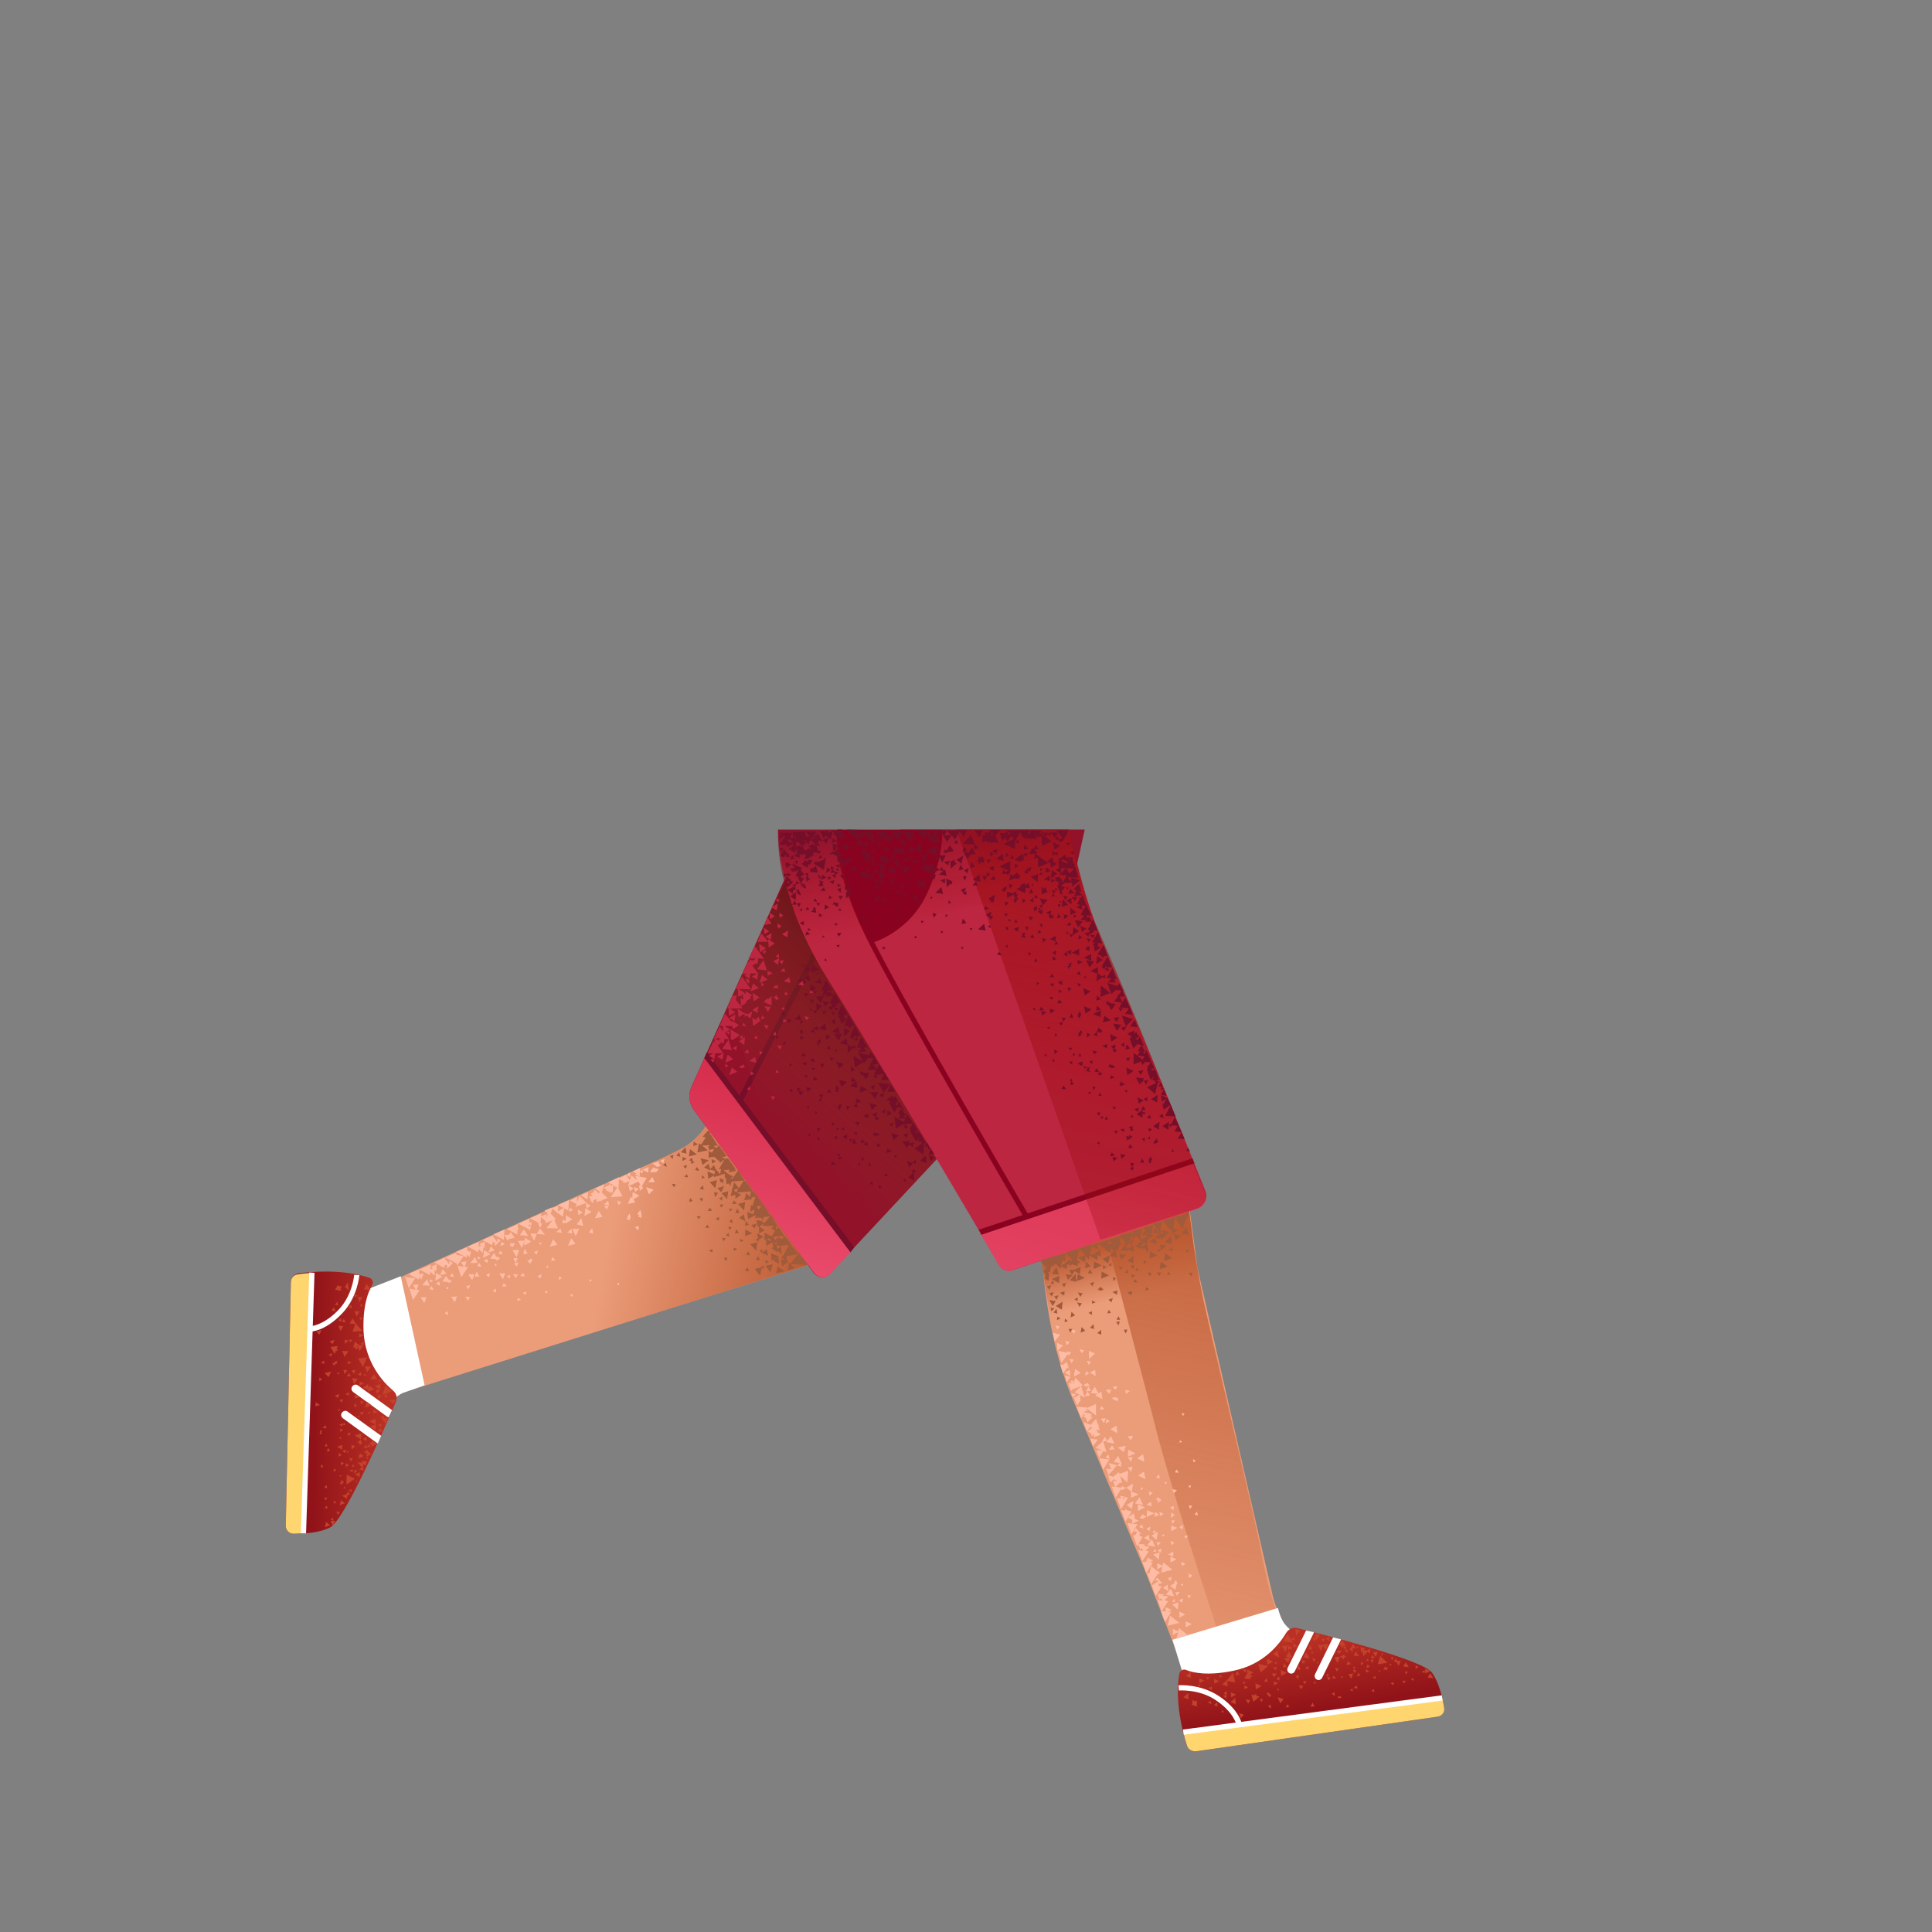 <svg xmlns="http://www.w3.org/2000/svg" viewBox="0 0 480 480" xmlns:v="https://vecta.io/nano"><rect x="0" y="0" width="480" height="480" fill="#808080" stroke="none"/><path d="M89.04 322.1l48.73-22.34c13.72-6.48 23.8-10.38 31.44-14.35 8.83-4.6 10.25-16.48 10.25-16.48l30.66 37.56-2.73 5.75-115.13 36.2-3.22-26.35z" fill="#eb9c79"/><path d="M223.5 206.2l-23.4.7-28.3 63.1c-.9 1.9-.6 4.1.6 5.8l29.8 40.5c1 1.3 2.9 1.4 3.9.2l32.6-34.9 25.1-49.7 5.7-25.8h-46v.1z" fill="#911229"/><linearGradient id="A" gradientUnits="userSpaceOnUse" x1="147.706" y1="463.229" x2="191.796" y2="437.483" gradientTransform="matrix(0.942 -0.335 -0.335 -0.942 166.483 798.277)"><stop offset="0" stop-color="#bc5a32" stop-opacity="0"/><stop offset=".99" stop-color="#bc5a32"/></linearGradient><path d="M207.4 312.24L105.8 344.16s32.07-44.94 62.63-58.4c2.12-.62 6.47-3.96 8.1-8.47.95-2.6 32 28.7 30.84 34.94z" fill="url(#A)"/><path d="M203.5 233.5l-20.4 39.9 1.2.6 20.4-39.9-1.2-.6z" fill="#750e29"/><linearGradient id="B" gradientUnits="userSpaceOnUse" x1="189.521" y1="278.376" x2="232.621" y2="232.644"><stop offset=".01" stop-color="#913b24" stop-opacity="0"/><stop offset=".985" stop-color="#510c10"/></linearGradient><path d="M207 315.6l39.4-42.7-46.1-63.5-4.7 8.4-14.9 32.2 22 64.7c.6 1.8 3 2.3 4.3.9z" fill="url(#B)"/><path d="M277 241.5c-6.3-14-9.9-27.7-11.5-35.3h-72.2c.3 8.3 2.6 21.4 12 36.5 14.2 22.6 37.7 62.6 43 71.7.6 1.1 2 1.6 3.2 1.2l45.9-15.3c1.8-.6 2.8-2.6 2.1-4.4-3.8-9.4-14.7-37.1-22.5-54.4z" fill="#bd2641"/><path d="M258.7 307.4s0 22.1 8 40.7l17.6 41.7 8.6 22.1 14.7 5 13.4-10.3s-3.7-5.2-4.8-10.2L297.5 315l-2.5-18.6-36.3 11z" fill="#eb9c79"/><linearGradient id="C" gradientUnits="userSpaceOnUse" x1="290.44" y1="429.786" x2="325.69" y2="281.173"><stop offset="0" stop-color="#bc5a32" stop-opacity="0"/><stop offset=".99" stop-color="#bc5a32"/></linearGradient><path d="M274.5 306.3l11.8 45.2c4.3 18.1 18.9 61.8 18.9 61.8l14.1-8.8s-3-3.4-5.5-16.7-13.9-59.7-15.2-66.7c-1.4-7-3-17.9-3-17.9l-21.1 3.1z" fill="url(#C)"/><linearGradient id="D" gradientUnits="userSpaceOnUse" x1="280.166" y1="459.612" x2="277.259" y2="472.753" gradientTransform="matrix(1 0 0 -1 0 782)"><stop offset="0" stop-color="#bc5a32" stop-opacity="0"/><stop offset=".99" stop-color="#bc5a32"/></linearGradient><path d="M274.5 323.8c10.9-2.6 24.1-2.8 24.1-2.8s-1.3-5.9-1.8-9.7l-1.9-14.9-36.5 13.5s.5 4.9.9 7.2l2 12.6s5.4-4.1 13.2-5.9z" fill="url(#D)"/><linearGradient id="E" gradientUnits="userSpaceOnUse" x1="254.752" y1="387.698" x2="306.018" y2="212.52"><stop offset="0" stop-color="#f25779"/><stop offset=".975" stop-color="#cb1e3a"/></linearGradient><path d="M251.4 315.6l45.8-15.2c1.9-.6 2.8-2.7 2-4.5l-3.1-7.4-52.7 17.6 4.8 8.3c.7 1.1 2 1.6 3.2 1.2z" fill="url(#E)"/><path d="M294 416.2l-2.7-8.8 26.2-7.9s.5 2.2 1.4 3.6c1 1.4 3.1 3.1 3.1 3.1s-5 8.8-11.6 10.4c-6.6 1.7-14.8 2.4-16.4-.4z" fill="#fff"/><linearGradient id="F" gradientUnits="userSpaceOnUse" x1="325.873" y1="357.289" x2="322.987" y2="375.037" gradientTransform="matrix(1 0 0 -1 0 782)"><stop offset="0" stop-color="#911319"/><stop offset=".98" stop-color="#ba3024"/></linearGradient><path d="M297.2 435.1l60-8.6c1.1-.2 1.8-1.1 1.6-2.2-.4-2.3-1.2-6.2-3-8.7-2.2-3.2-26.5-9.4-33.5-11.1-1-.3-2.1.2-2.7 1.1-1.6 2.7-5.6 8-13.2 9.5-6.3 1.3-10 .5-11.7-.2-.7-.3-1.5.1-1.7.9-.5 2.7-.9 8.7 1.8 17.7.4 1.1 1.3 1.7 2.4 1.6z" fill="url(#F)"/><path d="M297.2 435.1l60-8.6c1.1-.2 1.8-1.1 1.6-2.2-.1-.7-.3-1.6-.5-2.5l-64.3 8.6c.2 1 .5 2.1.9 3.3.3.9 1.2 1.5 2.3 1.4z" fill="#ffd570"/><g fill="#c4412c"><path d="M331.2 416.3l-.1.8.9-.2-.8-.6zm5-.5l-1.2.1.7 1.2.5-1.3zm-13.1-10.7l-1.3-.4.2 1.7 1.1-1.3zm4.9 1.1l-1.3-.4.2 1.7 1.1-1.3zm11.9 4l-1.4-.4.2 1.7 1.2-1.3z"/><path d="M339.2 409.5l-1.2-.3.2 1.4 1-1.1zm-21.8.6l-1.1.9 1.5.8-.4-1.7zm2.5-1.3l-1.4.2.9 1.4.5-1.6zm8.9-.2l-1.4.1.8 1.5.6-1.6z"/><path d="M330 408.4l-1.4.2.8 1.5.6-1.7zm12.3 2l-1.2.1.7 1.2.5-1.3zm-8.9-3l-.7 1.3 1.6.2-.9-1.5zm-15.2 7.5l.1 1.5 1.4-.8-1.5-.7zm-3.5-2.8l.2 1.5 1.4-.8-1.6-.7zm-2.8 6.1l.1 1.5 1.4-.8-1.5-.7zm-2-2.5l-.7 1.3 1.6.2-.9-1.5zm10.3-5.4l-.7 1.3 1.6.2-.9-1.5z"/><path d="M324.5 410.5l-.7 1.3 1.6.2-.9-1.5zm-14.7 4.3l.2 1.5 1.4-.8-1.6-.7zm-8.2 2.3l.1 1.2 1.2-.6-1.3-.6zm4.2 3.4l.1 1.2 1.2-.7-1.3-.5zm-7.9-3.5l.1 1.2 1.2-.7-1.3-.5zm38.3-8.6l-.6 1 1.3.2-.7-1.2zm.7 1.9l-.6 1 1.3.2-.7-1.2zm18.4 5.4l-.6 1.1 1.4.1-.8-1.2zm-1.3-1.1l.2 1.2 1.1-.7-1.3-.5zm-4.7-1.6l-.7 1 1.4.2-.7-1.2zm0 4.7l-.7-.2v.8l.7-.6zm.5-2.3l-.7-.2.1.8.6-.6zm1.4 2.2v-.7l-.7.3.7.4zm2.7-1.9l.1-.7-.8.3.7.4zm-19.8-7.5l-1.2.1.6 1.2.6-1.3zm-1.2 3.4l-1.4.1.8 1.5.6-1.6zm15.1 1l-1.2.1.7 1.2.5-1.3zm-14.7 9.3l-.2-.6-.6.5.8.1zm-1.2-11.7l.6.8.6-1-1.2.2zm2.5-.5l-.5.6.9.2-.4-.8z"/><path d="M338.8 413.2l-.7-.3v.9l.7-.6zm8-1.2l-.5.8 1 .2-.5-1zm5.6 2.1l-.7-.3v.9l.7-.6zm-6.2 4.6l.1-.8-.8.3.7.5zm-29.7-1v1l1-.5-1-.5zm6.2-1.5l-.8.2.6.8.2-1zm-2.4 7.9l-.4-.7-.5.8.9-.1zm-.2-15.3l-.1 1.1 1.1-.4-1-.7zm-4.1 7l.5.9.7-.9H316zm5.4-7.5l-.1 1.1 1-.4-.9-.7zm7.7-1.2l-.8.1.5.8.3-.9zm-2.2-.3l-.8.1.4.9.4-1zm-1.7 7.9l-.3-.8-.7.7 1 .1zm-3.5-7.2l-.3-.8-.6.7.9.1zm3.9 16.5h1l-.5-1-.5 1zm-1.8-6.4l.2.8.7-.6-.9-.2zm7.8 2.8l-.7.4.7.6v-1zm-9.4-5.6h1l-.6-1-.4 1zm-3.5-.6h1l-.6-1-.4 1zm-11.8 2l1-.1-.5-1-.5 1.1zm12.1-4.1l1.1 1.1.5-1.6-1.6.5zm-8.1 8.9l.5 1.8 1.5-1.3-2-.5zm4.8 2.5l-.7.4.8.6-.1-1zm-11.1-1.5l.2-.9-.9.2.7.7zm9.5-4.2h.9l-.4-.9-.5.9zm-4.6-2.3l.1-.8-.9.2.8.6zm7.5-.5l.2-.8-.9.1.7.7zm-14.1 1.2l.2.7.6-.5-.8-.2zm13.7-3l.5.3.1-.7-.6.4zm1.2-4.1l-.2.5.6-.1-.4-.4zm8.5 1.3h-.5l.2.6.3-.6zm3.8 6.1l-.1-.7-.6.5.7.2z"/><path d="M326.5 418.4l.5-.3-.5-.4v.7zm.6-5.4l.3.4.2-.6-.5.2zm9 7.2l-.1-.7-.6.4.7.3zm-3.7 1.8l.5-.3-.5-.4v.7zm.7-5.4l.3.4.3-.6-.6.2zm6.9-3.9l-.1-.6-.6.4.7.2zm-3.7 2l.5-.3-.5-.4v.7zm.7-5.5l.3.4.2-.6-.5.2zm8.7 4.6l-.1-.5-.5.3.6.2zm-3.1 1.6l.4-.2-.4-.3v.5zm.5-4.5l.3.4.2-.5-.5.1zm-31.4 10l.1.5.5-.4-.6-.1zm6-1.4l-.5.2.5.4v-.6zm-7.6 3.8l.5-.9-1.1-.2.6 1.1zm-6.1-2.5l.8.3-.1-1-.7.7zm6.4-4.9l-.1.9.9-.3-.8-.6zm12.8 3.8l.6-.8-1.1-.2.5 1zm-6.1-2.5l.8.3-.1-1-.7.7zm6.5-4.8l-.1.9.9-.3-.8-.6zm-22.7 11v-.8l-.9.3.9.5zm.2-3.5v-.9l-.9.4.9.5zm-3.5-.9l.7-.1-.5-.6-.2.7zm2.1-2.3l.3.6.5-.6h-.8zm9.2 1l-.1.7.7-.3-.6-.4zm6.5 4l.5-.6-.9-.3.4.9zm2.7 1.5l.8-1.1-1.5-.4.7 1.5z"/><path d="M313.4 422.9l.4-.7-.8-.2.4.9zm1.7-1.5l.4-.7-.9-.2.5.9zm-9.4 1.5l1.3.5-.1-1.6-1.2 1.1zm-11.1-6.5l1.3.5-.1-1.6-1.2 1.1zm1.4 7.1l1.4.5-.1-1.6-1.3 1.1zm-2-1.8l1.3.5-.1-1.6-1.2 1.1zm9.6-3.2l1.4.5-.1-1.6-1.3 1.1zm0 6.4l-.1.6.6-.2-.5-.4zm4.7 2l.7-.9-1.2-.4.5 1.3zm-6.7-3.3l.9.4-.1-1.1-.8.7zm7.6-4.9l-.1.9 1-.3-.9-.6zm24.7-7.6l-.9.5.9.7v-1.2z"/><path d="M338 416.2l-.5-.6-.4.9.9-.3zm-7.9 1.3l.5-.7-.9-.2.4.9zm.2-10.8l-.9.4.9.7v-1.1zm4.1 5l-.5-.6-.4.9.9-.3zm-8 1.2l.5-.7-.9-.2.4.9zm-1.4-3.1h1l-.5-1.1-.5 1.1zm1.7-3.3l.3.8.7-.7-1-.1zm7.7 2.4l-.7.4.7.6v-1zm1.7.3l-.9.5.9.7v-1.2zm4.2 4.9l-.5-.6-.4.9.9-.3zm-8.2 1.2l.5-.7-.9-.2.4.9zm2.7-2.6l-.2 1 1.1-.3-.9-.7zm6.5-.4l-.8.1.4.8.4-.9zm-4 7.2l-.3-.8-.7.7 1 .1zm2.1-4.8l-.1.8.9-.2-.8-.6zm5.4-.4l-.7.1.4.7.3-.8z"/><path d="M341.5 420.3l-.2-.7-.6.6.8.1zm-.6-9.1l-.3.8 1-.1-.7-.7zm5.4.6l-.7-.1.2.8.5-.7zm-4.5 5.3l-.1-.7-.7.4.8.3zm-1.4-7.5l-.9.5.9.7v-1.2zm4.3 5l-.6-.6-.4.9 1-.3zm-8.2 1.1l.5-.7-.9-.2.4.9zm-40.3 6.7l.1 1.2 1.2-.7-1.3-.5zm46.7-11l-.6 2.1 2.4-.4-1.8-1.7zm-23-5.5l-1.1 1.9 2.4.3-1.3-2.2zm-15.2 11.7l2.2.4-.6-2.4-1.6 2zm7.9-4.2l.6 2.1 1.9-1.6-2.5-.5z"/></g><g fill="#fff"><path d="M307.2 428.5s-.7-3.2-5.3-6.2c-4.1-2.7-9-2.3-9-2.3l-.1-1.3c.2 0 5.3-.4 9.9 2.6 5.1 3.3 5.8 6.9 5.9 7.1l-1.4.1z"/><path d="M358.2 421.2l-64.3 8.5.2 1.3 64.3-8.5-.2-1.3z"/></g><path d="M254.3 302.3c-.3-.5-28.8-49.3-38.3-67.8-9.6-18.7-8.1-28-8-28.4h1.3c0 .1-1.5 9.6 7.8 27.8 9.5 18.5 38 67.2 38.3 67.7l-1.1.7z" fill="#890320"/><path d="M90.43 320.65l9.13-3.57 5.93 27.08-5.37 1.9c-1.57.66-4.17 3.18-4.17 3.18s-7.18-7.95-7.67-14.68c-.52-6.8-.92-12.72 2.15-13.92z" fill="#fff"/><linearGradient id="G" gradientUnits="userSpaceOnUse" x1="67.365" y1="453.423" x2="84.309" y2="447.342" gradientTransform="matrix(0.942 -0.335 -0.335 -0.942 166.483 798.277)"><stop offset="0" stop-color="#911319"/><stop offset=".98" stop-color="#ba3024"/></linearGradient><path d="M72.27 318.52L71 379.05c-.04 1.08.8 1.94 1.87 2 2.34.02 6.32-.13 9.1-1.54 3.54-1.68 13.6-24.7 16.38-31.2.4-1 .2-2.1-.7-2.83-2.4-2-6.9-6.88-7.32-14.6-.26-6.38 1.13-9.95 2.14-11.6.4-.67.1-1.52-.64-1.8-2.55-.9-8.46-2.3-17.8-1.1-.97.23-1.74 1.03-1.78 2.1z" fill="url(#G)"/><path d="M72.27 318.52L71 379.05c-.04 1.08.8 1.94 1.87 2l2.62-.08 2-64.72c-1.04.05-2.18.14-3.38.35-1.04.05-1.8.85-1.85 1.93z" fill="#ffd570"/><g fill="#fff"><path d="M79.24 330.37c-1.13.4-1.86.45-1.95.48l-.06-1.36s3.32-.23 7-4.2c3.37-3.64 3.78-8.46 3.75-8.55l1.3.07c-.03.22-.43 5.35-4.1 9.32-2.3 2.5-4.5 3.72-5.93 4.23z"/><path d="M76.84 316.15l-2.1 64.76 1.3.07 2.1-64.76-1.3-.07z"/></g><linearGradient id="H" gradientUnits="userSpaceOnUse" x1="182.254" y1="332.184" x2="208.001" y2="244.195"><stop offset="0" stop-color="#f25779"/><stop offset=".975" stop-color="#cb1e3a"/></linearGradient><path d="M172.4 275.8l29.9 40.5c1 1.3 2.9 1.4 3.9.2l5.6-5.9-36.4-48.6-3.6 8.1c-.9 1.8-.6 4 .6 5.7z" fill="url(#H)"/><path d="M296.25 287.78L243.2 305.5l.6 1.28 52.95-17.76-.5-1.24z" fill="#890320"/><g fill="#750e29"><path d="M175.62 261.43l-.63 1.43 36.3 48.28.95-1.27-36.63-48.44zm24.18-3.53l-1-.7.1 1.1.9-.4zm-1.1-5.8l-1.3 1.1 1.6.3-.3-1.4zm14.1 16.5l-1.7 1.2 1.9.5-.2-1.7zm-2.2-9v2l1.3-1.2.7.1-.2-.9-.7.5-1.1-.5-.3-1.6-1.7 1.2 2 .4zm-.9-4.2v2.1l1.5-1.3-1.5-.8zm-1.4-.3l-1.6 1.2 1.9.5-.3-1.7zm-4.2-10.7l-.3-1.4-1.3 1.1 1.6.3zm13.8 30.2l-1.9-.6.6 1.8 1.3-1.2zm4.1 8.7l1.3-1.2-1.9-.6.6 1.8zm-13.6-15l.7 1.8 1.3-1.3-2-.5zm.1-2.8l1.2-1.2-2-.5.8 1.7zm23.6 21.3l-.8-1.5-.6-.5h.2l-.7-1.1-.4 1.2.8-.1v.8l.7-.3-.6 1.5h1.4zm-5.2 2.1l.7.3-.1-1.1-.8.8-1.4-.4.6 1.5 1-1.1zm3.8-1.9l.6 1.5 1-1-1.6-.5zm-26.3-38.4l.6 1.5 1-1.1-1.6-.4z"/><path d="M205 254.3l-1.6 1.3 1.9.4-.3-1.7zm-11.9 4l.4-.9h-.8l.4.9zm14.5-3.8l-.1-.8.1-.2h-.1v-.4l-.3.3-.5-.1.2.4-.3.3 1 .5zm-.6-2.2l.6-.8-1.1-.2.5 1zm-4.8-3.5l-.6-.7-.4 1.1 1-.4zm10.5 19.7l-1.1-.9-.1 1.3 1.2-.4zm7.7 8.7l1.2-.5-1.1-.8-.1 1.3zm-9-10.9l1.1-.5-1.1-.9v1.4zm-7.2-1l.6-1h-1l.4 1zm12.8 5.5l.5-1.3-1.3.4.8.9zm1.4 1.2l.9.8.4-1.3-1.3.5zm4-.8l-1.1-1.8-.8 1.9 1.9-.1zm-8-4.6l.2-.3-1-.1.4 1 .2-.3 1 1.3.8-1.7-1.6.1zm3 6.4l.8-1.7-2 .1 1.2 1.6zm-8.2-16.2h-2l1.2 1.7.8-1.7zm-6.5-9.2l1.2 1.6.8-1.7-2 .1zm13 36.9l-.3-.9-.8.9h1.1zm11.3 5.9l-.5.9h.4l-1.3 1.3 1.6.7-.2-2h.7l-.7-.9zm-5-11.5l-1.1.4.7.6.4-1zm-18.7-19.1l.3-.7.3.1-.1-1.2-.8.8.6.2-.7.1.4.7zm-1.2 4l.1.1v-.1l.4-.1-.4-.3.1-.5-1.1.4.7.5v.1l.2-.1zm5.8-3.2l-.6.5.6.2v-.7zm-5.3-13.6l.3-.8-.8.1.5.7zm-.7 3.9l-.6-.4-.1.6.7-.2zm4.7-2.6l-.4 1h.4l.2.6-1.2.4 1.1.8.2-1 .2.4 1-1.1-.5-.1 1.3-.1-1.6-2.5-.7 1.6zm-6.7-8.5h-.6l.3.6.3-.6zm-1.6 3.5l-.1.5.6-.1-.5-.4zm4.4-1.4l.5.2v-.6l-.5.4zm-1.9 40.3l.7-.1-.4-.6-.3.7zm.2-7.4l-.7.3.6.4.1-.7zm11.8-1.9l-.2 1.1.5-.2-.1.3.9-.4-.2-.1.2-.1-1.1-.6zm7.1 2.6l-.9.8.9.3v-1.1zm-1.8-8.2l-1.1-.2.5.9.6-.7zm-4.3 2.5l-.2 1.7 1.9-.8-1.7-.9zM218 284l-.2 1 1.1-.4-.9-.6zm.7-2.1l-1-.5v.2l-.6-.3-.1.9.6-.2-.1.3 1.2-.4zm9.9 6.5l1.6.6-.2-1.9-1.4 1.3zM204.5 251v1.1l.9-.7-.9-.4zm1.5 8.8l-.7.7 1.1.3-.4-1zm-.9-2.6l.2 1.1 1.1-.9-1.3-.2z"/><path d="M212.8 257.5l-.6 1h1l-.4-1zm-4.5-7.2l-1.2.2.8.7.4-.9zm-8.3-3.7v1.1l.9-.7-.9-.4zm1.4-.2l1.4-.9-1.6-1 .2 1.9zm-1-2.4l-1.6-1.1.1 1.9 1.5-.8zm4.5 2.1l-.8 1.2 1.5-.2-.3.5 1.7-.2-.8-1.2-.3.5-.4-.6 1.2-.1-1.6-2.5-1 2.8.8-.2zm3.9 6l-.7.6.4.1.6 1.6 1.3-1.2-.7-.2-.1-.8 1-.1-1.5-2.6-1.1 2.7.8-.1zm.9 2.9l.8-.1.8.6.1-.6h.9l-1.1 2.7h.4l-.5.3 1.1.2-.1-.6 1.7-.1-3-5.2-1.1 2.8zm4.3 5.3l-.8 1.2 2-.3-.6-.9.9-.1-1.5-2.6-1.1 2.7h1.1zm-.8 1.3l1.2 2.1-2.4-1.4.4 2.9 2.1-1.3.2.3.9-1.3h1.5l-1 1.6h.2l-.7 1.3h2l-.4 1.3 2.4-.3-.7 1.6 1.9-.1-1-1.7v.1l-1.5-2.3-.4 1.3-1-1.2 1.3-.2-.8-1.3h.2l-1.3-1.7-.4.8-2.7-.5zm6.4 9.9l1.5-2.1-3-.4 1.5 2.5zm3.2 1.5l-.5-.7-.3.6h-.1l-.1-.8-.9.7-.3-.1.1.2-.6.4.9.2.3.5-.5-.1.6 1-.1.1h.1l.8 1.4.8-1.3 1.1.2-.4.6-.3-.1.1.4-.4.7.6-.1v.1l-.5 1h1.7l-.3.9-2.4-1.3.4 2.9 1.9-1.2-.1.2 2.3-.3-.4 1-.3-.1.2.5-.1.2h.1l.1.2h-.2l.5 1 1 1.7.9-1.2-.5 1.2 1.8-.1-1-1.6.1-.1h-.2l-.6-.8-.3.5-.5-.1.6-.5h.2l-1.1-1.6-1.7-2.6-.3 1.1-.4-.5.6-.5-.4-.1-.7-1 .5.1-1.3-2.1-.4.9-.5-.1.3-.5h.2l-.1-.1.3-.5-.3-.4z"/><path d="M229.4 286.8l.2-2.7.5-.4-1.6-.3.7.6-2 1.4 2.2 1.4zm-30.3-33.4l-.4.9.9-.3-.5-.6zm4.5-12.5l-1.7-1.2-.4 1.9 2.1-.7zm-3.3-.9l-.3 1.4 1.6-.5-1.3-.9zm.7 2.2l-1.2.8 1.5.8-.3-1.6zm24.2 40.6l.5-1.3-1.3.4.8.9zm.5 1.7l.1.1.2-.3.7.7.4-1.3-1 .4.1-.1h-.3l.2-.5-2 .1 1.3 1.6.3-.7zm-5.4 2l1.3-.5-1.2-.7-.1 1.2zm4.1-7l.6 1 .6-.8-1.2-.2zm-24.9-22.6l-.2-1.2-.8.8 1 .4zm3.1-5l.4-.7 1.3-1.3-1.5-.7.1 1.9-.9-.1.6.9zm-8.1-.6l-.3 1 .9-.3-.6-.7zm8.7 3.6l-1.2.7-.6.8 1.1.2-.5-1 1.2.5v-1.2zm-7.6-1.7l.3 1.1.7-.9-1-.2zm3.9 8.3l-.4.9h1.2l-.8-.9zm1.2 5.6l-1 .1.7.6.3-.7zm-4.5-2.9l-.1.8.7-.4-.6-.4zm-.1 6.8l.8.3-.2-.8-.6.5zm-1.6-11.5l.8-.1-.5-.8-.3.9zm19.8 29l.4-.8h-.8l.4.8zm3.5-12.2l-1.2.7 1.2.5v-1.2zm-6.6-1.4l-1-.2.3 1.1.7-.9zm3 8.1l-.4.9h1.2l-.8-.9zm-6.9-4.1l-.9.2.7.6.2-.8zm-4.7-2.8l-.1.8.6-.4-.5-.4zm.3 6.9l.8.3-.3-.8-.5.5zm9.2-8.1l1 .2-.3-1.2-.7 1zm-2.7 5l-.3.9.8-.1-.5-.8zm6.3-3.3l-1.2.7 1.2.5v-1.2zm-3.2 6.4l-.9.2.1-.1-.8-.1.4.7.3-.5.4.3-.3.6h1.2l-.5-.6.1-.5zm-4.6-2.9l-.1.8.7-.5-.6-.3zm.6 6.4l-.5.5.8.3-.3-.8zm9.9-8.9h-1.2l.7.9.5-.9zm-6.3 4l.9.5-.2-1-.7.5zm3.9 7.2l-.3.9.8-.1-.5-.8zm-6.7-6.3l1.2.5-.1-1.2-1.1.7zm-6.1-1.2l.7-.9-1-.2.3 1.1zm3.2 8.1h1.2l-.7-.9-.5.9zm7.2-10.6h-1.2l.7.9.5-.9zm-5-4.6l-.2.7-.3-.1.3 1.1.7-.9-.4-.1.6-.2-.7-.5zm-.6 8.9l-.1-.9-.8.4.9.5zm10.3 12.1l.8-.2-.7-.7-.1.9zm1.5-2.9l.9-.4-.9-.4v.8zm4.6 1.1l.7.2-.2-.8-.5.6zm-1.9-5.7l.3-.6h-.8l.5.6zm-14.1.4l.9-.4-.9-.4v.8zm4.6 1.3l.7.2-.1-.8-.6.6zm3.8 5.1v-1l-.8.4.8.6zm-18-22.3l.9-1-1.4-.1.5 1.1zm7.1-1.7l-.4 1 1-.1-.6-.9zm-5.5-6.7l-1.1.4 1 .6.1-1zm3.6 9l-.7.6.8.4-.1-1 .1.2.4-1.1-1 .1.5.8zm-3.3-1.5l.9-1-1.4-.1.5 1.1zm-2.6-1.2l-.2 1 1.2-.4-1-.6zm4.5-4.7l-1-.2.4.8.6-.6zm-.4 2.1l-.2 1 1.2-.4-1-.6zm6 3.9v-.8h.3l-.6-1-.4 1.1h.4l-.5.4.8.3zm-1.7-7.8l.6-.7-1-.2.4.9z"/></g><g fill="#bd2641"><path d="M186.9 251.3l-1.2.7-.7-.4v.2l-1.7-1.2.2 2.1 1.5-.9v.8l.4-.3 1.1.7.4-1.7zm-4.4 2.4l.2-1.7-1.5.9 1.3.8zm-1.7 8.3l-.6 2 2-.8-1.4-1.2zm.4 5.1l2-.8-1.4-1.1-.6 1.9zm3.9-9.4l-.5.3-.2-.9-.6.8.8.2-1 .6 1.3.9.2-1.9zm3.1-6l.2-1.7-1.5.9 1.3.8zm-5.1 8.1l-1.1.6.9.6.2-1.2zm1.6-5.7l-.3.8h1l-.7-.8zm4.2 8.1l.6-.9-.9-.1.3 1zm4.8-1.5l.6-.8-1.2-.2.6 1zm-6.4-2.8l.8.3v-1l-.8.7zm7.2-3.9l1-.3-.8-.6-.2.9zm-2.5 19.3l.6-.8-1.1-.2.5 1zm-6.4-2.7l.8.3-.1-1-.7.7zm7.1-4l.9-.2-.8-.6-.1.8zm-6.3.5l1-.3-.8-.6-.2.9zm-.6-6.4l-.9.8 1.2.2-.3-1zm-5.6 4.5l.8-.4-.8-.5v.9zm.9-8.1l.3-.9-1 .3.7.6zm-.1 1.2l-1.6 2.3 2.4.3-.8-2.6zm.5-2.6l.1 1.4-.1-.1.1 1.3.2-.1v.3l2-1.3-2.3-1.5zm8.9 0l.6-.9-1.2-.2.6 1.1zm-1-3.4l-.4.9 1-.2-.6-.7zm3.3 4l-.7.7.8.3-.1-1zm-15.6 7.7l.4-.8h-1l.6.8zm1.2-4.3l1-.7-1.7-1.1 1.6.1-.7.4 1.3.9.2-1.2 1.2.1-1.1-1.6 1.3-.8-1.4-.9h2l.1.8 1.5-1-1.7-1.1v.4l-1.8-2.2-1.3 3.1h.8l.1 1.4-.9-1.3-1.5 3.1h.2l.1.9-.3-.4-1.5 3.1h1.4l-1 .6 1.3.8.2-1.4h1.9l-1.4.8 1.3.8.3-1.7-.1.1-1.4-2zm2.7-9.2l.1 1.9 1.6-.9-1.4-.9 3.2-.1-.4-.5 1.5-1-.3-.2 1.4-.9-.4-.2.6-.4-1.7-1.1.1.8-.5-.3.1-.1-1.4-.9 3.1.1-2.3-3.2-1.5 3.1h.5l.1 1.9.5-.3.2.3.3-.6.1-.1.2 1.5-.7-.5.1 2.1-1.2-1.5-.1-.5.3-.8-1 .3-.1-.1-.1.2-1.2 2.9h.3zm3.8 13.9l-.4.4-.1-.2-.7.6 1 .2-.1-.2.5.1-.2-.9zm1.4-.8l1.7.4-.3-1.4-1.4 1zm9.6-32.4l-1.5.9 1.3.8.2-1.7zm-5.6 1.5l1.3.8.2-1.7-1.5.9zm-1.4 3.9l1.5-1-1.7-1.1.2 2.1zm2.3-5.2l-1.3-.9.1 1.6 1.2-.7zm1.4 3l-1.7-1.1.2 2.1 1.5-1zm-1.9-6.6l-.7 2 1.8-.3-1.1-1.7zm-3.6 18.9l.2 2.1 1.5-1-1.7-1.1zm2.3-4.5l-.6 2 2-.8-1.4-1.2zm-2.2 2.1l-.6 2 2-.8-1.4-1.2zm6.2-4.6l.3-1.7-1.5.8 1.2.9zm7.1 13.8l.6-.8-1.2-.2.6 1zm-5.6-3.4l-.7.6.8.3-.1-.9zm6.5-4.1l-.1.8.9-.2-.8-.6zm-9.6 1.5l-.9.8-.1-.3-.9.8.3.1-.2.1 1.8.8v-2.3zm3.2-.2l1-.3-.8-.6-.2.9zm-8.9-2.9l.3-.9-.4.1.2-.3-1-.1.4.5-.1.1.6.6zm5.5 5.8l-1.6-.2.9 1.4.7-1.2zm-.8-9v1.2l1.3-.6-1.3-.6zm-1.8 12.7l-.4-1.3-.8.8-.8-.6.2 2.1 1.5-1-.3-.2.6.2z"/><path d="M194.8 240.5l-.9.8 1.2.2-.3-1zm-4.9 4.1l-.8-.5.1 1 .7-.5zm.5-8.5l-1 .3.6.6.4-.9zm-.7 2.4l-1.6 2.3 2.4.3-.8-2.6zm-4.8 3.8l1.3.9.2-1.4 1.8.1-1.4.7 1.3.8.3-1.7-.1.1-1.4-1.9 1-.6.3.2.2-1.4 1.4.1-2.3-3.2-1.5 3.1 1.8.1-.9.5-.8-.5.1 1-.3-.4-1.5 3.1 1.3.1-.8.3zm7.8-4.6l.9.2-.2-1-.7.8zm-3.6-5.9l-.9 2.2h2.7l-1.8-2.2zm4.1 12.8l-.4.4-.1-.2-.7.6 1 .2-.1-.2.5.1-.2-.9zm1.5-.8l1.7.4-.3-1.4-1.4 1zm3.6.8l1.4.3-.3-1.2-1.1.9zm-4.7 3.5l-.6-.5-.1-.4-.2.2-.6.5.6.1v.5l.9-.4zm1.1-9.6l-1.1.3.7.8.4-1.1zm-1.5-14l-1.5.9 1.3.8.2-1.7zm.5-1.1h-1l.6.8.4-.8zm-.6 6l.2 1.3.9-.6-1.1-.7zm-.6-1.8l-1.3-.8.1 1.6 1.2-.8zm1.2.4l.9-.6-1-.6.1 1.2z"/></g><g fill="#ffbca4"><path d="M130.37 317.15l-.34-.94-.77.8 1.1.13zm-5.4.65l.54-1.47-1.45.1.9 1.38zm-10.43-4.25l.75 1.22-1.6-.28.9 2.86 1.66-2.5-.8-.14.48-1.34-1.42.18zm1.83 3.05l.95 1.47.54-1.47h-1.5zm26.66-9.48l.85-1.8-1.7-.03.86 1.82zm-11.27-.65l.95 1.78.66-1.72 2 .24-1.2-1.6-.8 1.34-1.6-.05zm-2.62.4l2.1.2-1.1-1.62-.98 1.4zm1.23 1.36l-1.68.07.95 1.78.73-1.85zm-3.82-1.5l-1.23.12.82 1.4.18-.38 1.57-.35-1.04-1.43-.3.63zm21.26-4.07l1.9-.35-.95-1.47-.94 1.82zm-6.7 6.84l1.86-.45-1.04-1.43-.82 1.88zm-4.5.22l1.86-.45-1.04-1.43-.82 1.88zM163 289.95l.28-.06.17.1.04-.15.7-.14-.52-.74.06-.43-1.66.55 1.1.7-.18.17zm-1.94 3.75l1.6.02-.57-1.27-1.03 1.25zm.34-2.5l1.6.02-.57-1.27-1.03 1.25zm-39.43 18.44l-.63 1.5 1.54-.44-.9-1.06z"/><path d="M128.35 312.35l.63-1.82-1.68.07 1.05 1.75zm.15 10.88l.94-.34-.8-.46-.14.8zm-3.1-14.07l-.77-.68-.36 1.08 1.13-.4zm-4.17 4.67l-.18-1.1-.88.52 1.06.58zm19.67-7.63l1.27.3-.2-1.2-1.06.9zm10.47-6.7l-.3-1.16-.96.87 1.27.3zm-11.8 6.84l-.3-1.16-1.06.9 1.37.25zm-5.93-2.34l.6 1.06.45-1.12-.4.04.17-2.5-2.76 1.2 2.37 1.28-.4.05zm3.5 8.3l-.17 1.02 1.07-.27-.9-.75zm7.62-11.1l-1.22-.73.2 1.42 1.03-.7zm1.38-5.05l-1.85.76 1.67 1.1.18-1.86zm-3.94 6.8l-1.54-1.04-.2 1.55-.6-.53-.17 1.02.8-.17-.03.22 1.75-1.05zm3-.86l1.78-.95-1.54-1.04-.24 2zm-13.23 6.42l-1.54-1.04-.24 2 1.78-.96zm-11.94 4.03l1.78-.95-1.54-1.04-.24 2zm38.55-6.82l.14-1.1-.98.24.84.87zm6.18-16.68l.34-1.12-1.08.46.74.66zm-11.4 9.2l.3 1.16.7-.68-1.02-.48zm3.24-7l-.94.65.83.55.1-1.2zm1.16.55l1.15.55v-.32l.05-.76.8.14-.17-.8 1.44.76.13-1.43-1.57.66-.56.52v-.95l-1.82.86.93.52-.34.24zm-25.32 21.33l-.7-.5-.05.44-.73.05.75.9.46-.8.28-.1zm3.76 1.94l-.05-.73-.46.48.5.25zm-1.94-5.77l.34-.54-.76-.05.42.6zm-15.58 3.63l.8-.4-.77-.36-.04.76zm4.57.92l-.46.48.6.2-.15-.7zm-1.87-4.95l.93.52.05-.76.5-.07.15 1 .93-.97.46-.48-.9-.42.08.82-.13-.06-.8-1.1-.12.26.05-.76-2.76 1.2 1.56.8zm32.38 10.44l.08-.67-.63.33.55.34zm-7.16-.74l.43-.58-.6-.2.18.8zm.8-12.07l-.28-1.4-.8 1.03 1.08.36zm3.3-5.95l.52-.93-1.1-.14.6 1.07zm-9.04-.6l-.36 1.08 1.04-.37-.68-.7zm3.24 4.6l-.48-1.95-1.14 1.57 1.62.38z"/><path d="M156 302.4l-.34.54.92.2-.2-.57.35.1-.3-1.16-.65.87.23.03zm5.23-5.68l1.14-1.16-1.83-.6.7 1.77zm-36.3 14.94l-.56-.97-.55.83 1.1.14zm8.4.1l.36-1.08-1.04.37.68.7zm-2.97-1.5l-.38 1.3 1.14-.1-.76-1.2zm-11.84 4.32l1.1.14-.56-.97-.55.83zm9.9.08l.36-1.08-1.04.37.68.7zm-9.76-.88l-.63-1.47-1.17 1.48 1.8-.01zm.23-3.48l1.1 1 .04-1.08.03.1.05-.44.3.22.06-1.6-1.38.6.45.37-.38.14-.28.1.1-1.2-2.76 1.2 2.62 1.4.06-.77zm6.46-4.84l-2.76 1.2 2.62 1.4.14-2.6zm3.17.24l.46-.48-.35-.1.07-.98-2.76 1.2 2.62 1.4-.04-1.04zm2.8-.46l.3.53.36-1.08h-.63l.02-.54.58.43.17-1.02-.66.23.07-.98-2.76 1.2 2.62 1.4-.07-.17zm4.45-2.44l.01-1.17-1.47.63 1.26 1.14-.15.48 1.8-.64-1.45 1.9 2.88.04-.96-2.1.47-.17-1.32-1.33.38-1.3 1.5 1.27-.03-.1 1.16.86.3-2.13 1.06.58.14-2.6-2.76 1.2 1.44.76-1.4.82.04-1.4-1.47.63.03-.22-1.94.8.8.77-.32 1.27zm7.12-2.95l2.64-.94.25 1.3.94-.65-1.1-.67.1-.03-1.8-1.8-.53 1.78v-1.5l-1.78.95 1.7.88-.4.68zm-26.84 11.68l.04.4.15-.16.33.63.54-1.47-.4.04-.64-.3.01-.85-2.76 1.2 2.62 1.4.12-.9zm44.66-18.87l-2.95-.54.62 1.16-1.5-1.27-.42 1.2-.85-1.18.03-.22-1.78.95-.01-.32-2.82 1.32 1.28.6-.44.26-.4-.5-.18.38-1.3.56.74.6-.12.26.4-.04.6.53-.04-.4.58.43.08-.67.2-.07-.2-.25.1-.9 1.02.5-1.6 2.37 2.9-.2-1.1-2.16.13.06.08-2.15 1.15.55-.18.38.6-.1.13.06.06-.13.88-.2-.42 1.2 2.66-1.16.6 1.06-.32-.3-.2.92.38-.13-.24.83.9-.75-.3-.53 1.2-2z"/><path d="M127.12 309.5l.26.44.58-1.06-.85-.01-.13-.06-.06.13-.32.01.23.34-.15.48.44-.27zm-.52 7.2l-.7.46.9.42-.2-.88zm29.6-22.12l.28 1.4.9-.75-1.18-.64zm1.27.3l.34 1.26.9-.75-1.24-.5zm-.35 2.9l-.4-.5-.72 1.85 1.86-.45-.55-.65 1.56-.98-1.7-.88-.07 1.6zm1.76 4.04l-.37.45.95.3-.23-.66.22.03-.38-1.35-.77 1.12.58.1zm3.65-11.66l.46 1.08.66-.74-1.12-.34zm-12.4 4.06l-2.3 1.03 1.12.77-.1.57-.6-.53.03-.22-.2.07-.36-.4-.27.73-.72.36.48.46-.06.13-.85-.01.46 1-.12.26.2-.07.33.63.33-.86.66-.23.2-.07-.24.83 1.04-.37.3.22.1-.35 1.4-.5-1.45-1.4.65-2.06zm-22.7 22.4l.75.9.52-.93-1.27.03zm-4.18-3.38l.44-.26.1-.03.44-.26-.6-.53-.12.26-.8-1.1-.9 1.38 1.55.2-.1.34zm.06 7.93l-.15-1-.78.5.93.52zm-10.3 2.4l.54-1.47-1.45.1.9 1.38zm-7.58.15l.54-1.47-1.45.1.9 1.38zm4.55-8.4l-.63 1.5 1.57-.35-.94-1.15zm-.65 4.15l-.18-1.1-.88.52 1.06.58zm-1.2-1.28l1.78-.95-1.54-1.04-.24 2zm-1.33.47l.8-.4-.8-.46v.86zm4.02 1.44l.6.2-.14-.7-.47.48zm.95-2.98l1.1.14-.56-.97-.55.83zm9.66.27l.36-1.08-1.04.37.68.7zm-3.45-.17l1.14-.1-.75-1.22-.4 1.3zm-6.4-3.97l.08.82-.13-.06-.8-1.1-.12.26.05-.76-2.76 1.2 1.6.92.93.52.05-.76.5-.07.15 1 .93-.97.46-.48-.93-.53zm-4.92 7.07l1.1.14-.56-.97-.55.83zm9.78 0l.36-1.08-1.04.37.68.7z"/><path d="M106.76 319.4l-.66-1.57-1.17 1.48 1.83.1zm.14-3.45l1.1 1v-1.5l.45.37.03-1.7-1.38.6.45.37-.63.33.1-1.2-2.76 1.2 2.62 1.4v-.85zm6.38-2.37l.3.85 1.6-2.37-1.8-.3.02-.54-2.76 1.2 2.62 1.4.03-.22zm-9.16 3.47l.52.88.63-1.5-1.14.1.1-1.2-2.76 1.2 2.62 1.4.03-.86zm-3.45.17l.9 2.86 1.56-2.47-2.47-.4zm2.85 3.23l.48-1.34-1.45.1.75 1.22-1.6-.28.9 2.86 1.66-2.5-.76-.05zm12.74 2.68l.52-.93h-1.17l.65.94zm-4.93-4.3l.44-.26.13.06-.03-.1.47-.17-.7-.5-.03.22-.8-1.1-.9 1.38 1.55.2-.12.25zm.07 7.93l-.24-.98-.7.46.93.52zm16.16-14.24l.47 1.32.64-1.18-1.1-.14zm-2.76 7.14l1.14-.1-.8-.77-.33.86zm9.57-2.03l.14-1.1-.97.56.83.55zm4.5.42l.75-.58-.77-.36.02.94zm-3.57 3.07l.8.14-.36-.72-.43.58zm6.75 1.1l.4-.67-.82.08.42.6zm-11.33-.53l.01-.85-.9.43.9.42z"/></g><g fill="#a05a3c"><path d="M192.88 316.35l1.98-.5-1.67-1.22-.3 1.72zm3.15-2.73l-.3 2.02 1.67-.6-1.37-1.43zm-24.6-28.12l-.3 1.82 1.98-.5-1.67-1.32zm13.98 10.92l-.5 1.73 2-.2-1.48-1.53zm-9.33-8.16l-2.03-.5.5 1.68 1.54-1.18zm-4.4.14l.04.8.88-.45-.72-.36.3-.02-.34-.78-.66.74.5.07zm-4.25 6.56l.5-.7-1.02-.17.53.88zm9.44-5.88l1.07-.56-1.13-.54.06 1.1z"/><path d="M173.76 297.8l.64.77.25-1-.9.24zm2.06 3.07l1.1-.06-.54-.77-.56.83zm-7.76-13.67l1 .15-.36-1.08-.65.93zm6.6-4.75l.7.16-1.2 1.8-.5-.4-.4 2.3 2.6-.5-1.4-1.2 1.8-.1v.2l-.5.2.4.3-.1.5 1.4-.3-.6 1-.8-.5.01 1.8.4-.2 1-.1 1.2 1.1v-.4l.2.8 1.2-.9-1.5 2.5.6-.1-.3 1.5 1.2-.3.01 1.1.3-.1.1 1.6.5-.2.5.6.2-.9.4-.2 2.7-.2-1.2 1.9-1.2-1.5-.5 2 1.6-.4-.6 1 3.7-.32-.3 1.7 1.4-.4-.7 2.3-.4-.2-.2 1.7.9-.5.2.1-.4 1-1.4-.6.2 1.8 1.6-.9h.4l-.4.6 1.4-.1.8.6v-.7l1.6-.2-1.3 1.6-2-.7.3 1.8.3-.2.01 1.7 1.4-.7-1.3-1 1.2-.8-.5.7 3-.02-.8.6 1 .6-.8 1.3-.2.1-1.6-.9-.1 1.8 1.1-.4.6.4-.3.6 2 .1-.4.4 1.2.6-.1-.3 2.6-.2-1.6-2.2-.5.8-1.2-.5.1 1.4h.1l-.2.2-1.2-1.7 2.8-.2-1.5-2.3-.5.8-.1-.8h.5l-1.7-2.9-.1.2-1.7-2.6v.1l-1.5-2.1h.1l-1.3-1.5-1.8-2.5-.1.1-1.8-2.8-1.4 2.1-.5-.2.7-.3-1.4-.8-1-.8 1.4-.2-.1.7 1.9-.4-.6-.4h.4l-2-2.8-.2.3-1.3-.4 1.26-.34-1.94-2.7-.64.73-.7-.6h1.1l-1.8-2.9-.2.2.1-.5-.55-.6-1.33 1.54zm19.33 25.47l-.4.6-.1-.4.5-.2zm-2.3-.9v-.2h.1l-.1.2zm-3.23-6.48l-.4-.8 1.1-.2-.7 1zm-18.93-13.1l.05 1 1.07-.56-1.12-.44zm5.58 5.18l-.64-.67-.15.9.8-.24zm-7.76-5.67l-.9.25.64.77.25-1.02zm12.5 25.64l.64.77.15-1-.8.24zm-14.44-23.67l-.67.54.92.45-.25-1zm4.9-3.9l-1.14 1.26 1.42.33-.28-1.6zm5.65 7.84l1.75-1-1.94-.8.2 1.8zm9.2 12.64l-.02 1.6 1.77-.7-1.75-.9z"/><path d="M179.12 291.95l-1.28-1.44-.46-1.08-.95 1.05-.37-1.38-1.15.96 1.54.72-.01-.2 1.22.34-.32 1.52 1.78-.5zm-.72 4.4l-1-.15.26 1.2.75-1.04zm.25 6.9l-.05-.9-.88.45.93.45zm-7.45-4.62l.9-.25-.64-.77-.25 1.02zm10.68.5l1.2-.06-.75-.86-.45.92zm-1.58 8.54l-.9-.15.35.88.56-.73zm-4.2 3.1l.92.35-.04-.8-.88.45zm7.26-11.65l1.5 1.63.3-2.12-1.78.5zm-4.1-2.7l1.38 1.53.3-2.02-1.68.5zm-1.15-3.23l-1.78.5 1.38 1.53.4-2.02zm9.75 17.48l.3-2.02-1.78.5 1.48 1.53zm-17.2-18.94l-.67.64 1 .15-.34-.8zm4.2 3.82l-.26-1.1-.75.94 1 .15zm10.2 9l1-.25-.75-.96-.24 1.2zm-11.5-1.66l.56-.73-1 .05.44.68zm8.2 0l-.57.63.92.35-.35-.98zm-1.84-8.23l-1.68.5.96 1.05.72-1.54zm-9.18-5.2l-1 .25.64.67.35-.92zm15.9 14.9l.85.86.54-1.23-1.4.37zm-13.5-14.45l-.46.82 1.1.14-.65-.96zm6.58 3.14l-.92-.35.16 1.1.3-.22.43.58.04-1.1-.2.1.2-.1zm4.43 3.8l-1.34-.73v.1l-.86-1.06-.4 2.02 1.18-.36-.05 1 1.46-.97zm.65 4.87l-1.16.86 1.54.82-.38-1.68zm-6.18-4l.73.56.15-1-.88.45zm14.1 9.9l.37 1.38 1.15-.96-.36.72-.01-.1-.78.44-1.22-.44.26 1.2.97-.65.83.56-.03-.6 2.3-.32-1.4-1.83-.46.82-1.6-.2z"/><path d="M190.4 309.55l1.46-.88-1.56-1.02.1 1.9zm-7.33-4.13l-.55.93 1 .05-.45-.98zm-1.87-5.22l.14.8.67-.54-.8-.25zm6.68 3.27l.73.56-.03-.5.53.47.36-.82-.8.24-.02-.3-.78.35zm-2.8 12.23l1 .15-.35-.98-.66.83zm-.32-7.55l-.92-.35.14.8.78-.44zm3.58 3.92l-.55.93 1 .05-.45-.98zm-7.16-6.55l.67-.54-.9-.25.24.8zm7.14 2.63h0l1.36-.87-1.55-.92.17 1.3-.58.33.73.56-.02-.4-.1.01zm2.5 3.88l-.3-1.7-1.16.86.06-.8-.68.34.63.57 1.44.72zm3.27-2.28l-.97.55-.15-1-1.26.87 1.45.93-.02-.3 1.04.75-.1-1.8zm-2.5 1.65l.1 1.8 1.27-.67-.87.65 1.54.82-.3-1.7.2-.1-1.93-.8zm3.83.7l2.98-.55-2.14-2.6-1.74 3.1-.48.33 1.04.75-1.12-.34.4 1.78 1.64-1.2-.5-.17-.06-1.1zm-5.3 1.77l.9-.25-.74-.66-.15.9zm-17.84-29.12l1.08-.46-1.03-.65-.05 1.1zM175.2 305l1 .05-.44-.78-.56.73z"/><path d="M191.46 316.13l.5-2.03-1.78.4 1.28 1.64zm-8.78-14.7l1.1-.16-.65-.97-.44 1.13zm-3.86-2.18l.34.78.66-.74-1-.04zm2.2 7.07l-.67.54.82.46-.15-1zm4.3 5.4l1 .15-.35-.98-.66.83zm-2.92-.94l.78-.44-.92-.35.14.8zm6.9 4.08l-1.78.4 1.3 1.64.5-2.03.43.48.05-.9-.8.24.3.18zm9.2-3.45l-2.17 2.62 4.52.27-2.35-2.9zm66.8 6.57l1.2-1.2h-.2l.7-1 1.3.8.2-1.8-1.8.7h-1.1l.7 1.3-1.5-.2.5 1.4zm-3 6.5l1.5.9.2-2-1.7 1.1zm.9-7.5l-1.9.8 1.8 1 .1-1.8zm12.6-5.1l-1.9.9 1.4 1.1.5-2zm-14.5 4.6l1.8.2-.6-1.9-1.2 1.7zm9.5 13.4l1 .3-.1-1.2-.9.9zm.5-6l.9-.3-.9-.5v.8zm6.6 5.4l.3-1-.9.2.6.8zm-15.4-4.1l-.8.9 1 .3-.2-1.2zm5.3-2.8l-.9.4.8.5.1-.9zm-5.2 5.6l.9-.4-.8-.5-.1.9zm22-7.3l.9-.4-.8-.5-.1.9zm-23.6 4.2l.2.9.8-.7-1-.2zm.5-.4l.8-1.2-1.6-.3.8 1.5zm5.7-8l-1.4 1.6 1.7.4-.3-2zm14.4-4.5l-1.5 1.3 1.5.6V312zm-9 1.1l.1-1.3.9.4-.4-1.7-1.2 1-1.3.4 1.9 1.2zm-2.3 3.2l1.1.2-.6-1.1-.5.9zm7 1.3l-.8-.3.1 1 .7-.7zm-6 8.2l-.9.4.9.5v-.9zm4.8-2.2l.4-1.1-1.1.4.7.7zm5.9-5.8l-.4.8h1l-.6-.8zm2.2-3.7l.7-.7-.8-.2.1.9zm-12.4-.7l-.1 1.9 2-.9-1.9-1zm1.8 4.3l1.9-.8-1.8-1-.1 1.8zm-6 .6l1.9-.8-1.8-1-.1 1.8zm18.1-7.4l-.1 1.8 1.9-.8-1.8-1zm-19.8 20.2l.5-.9h-.9l.4.9z"/><path d="M267.6 323.6l.6 1.1.6-.9-1.2-.2zm.2-2.5l.6 1.1.6-.9-1.2-.2zm-6-2l-.1-1-.7.7.8.3zm15.7 2.6l.1-1.1-1.2.4 1.1.7zm-13.1.2l.1-1.1-1.2.4 1.1.7zm10.7 4.4l.9-.1-.5-.8-.4.9zm2.9-11.6l.3.8.7-.7-1-.1zm-8.4.4l1.4-.5-1.2-1.2-.2 1.7zm-5.1 13.4l.8-.3-.7-.6-.1.9zm4 2.6l1.1-.5-.9-.9-.2 1.4zm-2.5-3.8l1.1-.5-.9-.9-.2 1.4zm5.9-8.8l-1.1.3.6.8.5-1.1zm-7 .2l-1.1.3.6.8.5-1.1zm-1.9 3.1l-1.1.3.6.8.5-1.1zm-1.8-2.5l-1.1.3.6.8.5-1.1zm.6 1.7l-1.1.3.6.8.5-1.1zm16.7-8l1.3-1.2-1.7-.3.4 1.5zm-3.6 1.8l-.9-.5.1 1 .8-.5zm2.8-3.9l.3-1.3.8-.6-.6-.2.3-1.6 1.2 1.7-1.2 1.7 1.8.2-.1-.3 1.6.5-.3-1.6-1.4.9-.4-1.4.5.7.9-2.8.3 1 .9-.8 1 1.2.1.3-1.4 1.2 1.7.6v-1.1l.6-.5.5.5.7-1.9.2.5.4-.5.5-.5h-.6l.6-2.5-2.6.7.6.7-.9 1 1.4.4v-.1l.1.3-2 .6.6-2.7-2.6.8.6.7-.8-.1.1-.5-3 .9.1.2-3 .9-2.5.8v-.1l-1.5.6v-.2l-3.3 1 .1.1-3.2.9 1.6 1.9-.4.4-.1-.8-1.2 1.1-1.1.7.3-1.4.7.3.2-2-.6.4.1-.4-1.9.6v-.1l-.1.1-.6.2v-.1l-3.3 1.1 1.6 1.8-.7.6.4.1h-.53l.63 1.1-.22.87.92.53.2-2-.3.2v-.4l.5.2v-.5l.2-1 1.3-.7 1.1 1.2.1-.6 1.4.7.1-1.2 1.1.3v-.3l1.6.4-.1-.6.7-.3-.8-.5v-.4l.6-2.6 1.4 1.7-1.8.7 1.8 1.1.1-1.6.8.9.7-3.3 1.5.8v-1.5l2 1.3-.3.3 1.6.7-.2-1 .2-.1.8.7-1 1.2 1.7.4-.3-1.8.1-.3.4.6zm7.3-4.7l.5.5h-.4l-.1-.5zm-1.6 1.8h-.2v-.1l.2.1zm-21.6 5.2l-.1.2.1-.2zm.6.7h0zm12.9-4.7l.2-1.1.8.9-1 .2zm11-2.9l1.4.1-.5-1.5.6.7h-.1l.2.9-.8 1 1.2.2-.3-1.2.8-.6-.6-.2.5-2.3-2.2.7.7.8-.9 1.4z"/><path d="M287.1 307.5l-1.5 1 1.8.6-.3-1.6zm-5.2 6.9h-1.1l.7.9.4-.9zm-6.5 0l.8.1-.2-.8-.6.7zM288 317l.5-.8-1.1-.1.6.9zm-5.2-1.2l-.2-.9-.6.7.8.2zm2.9 1.3l.4-.9h-1l.6.9zm-5.6-1.7l-.6.8.8.1-.2-.9zm5.5-4.8l-.3-.1-.4-1.6-1.5 1.1 1.3.3.1.7.8-.4zm-4.6-2.8l-.1.8-.3-.1.1.8.8-.5-.4-.2.6-.3-.7-.5zm8.8 1.7l-1.7-.3.4 1.4-.8-.4v.8l.8-.4 1.3-1.1zm-1.4-1.5l1.4-1.1-.3-.1 1-.7-1.7-.5.2 1.1-.9-.2.3 1.5zm2.5-.9l-1.5 1.5 1.7.5-.2-2zm3.9-2.2l-1.3 1.6 1.8.3-.5-1.9zm-2.7 3.2l1.3-1.1-1.7-.4.4 1.5zm-.9-1.5l1.5-1-1.2-.4.5-2.8 1.7 2.9 1.8-4.1-3.5 1.2v-.1l-3.1 1 2.3 2.7v.6zm.1 4.3v-.9l-.9.5.9.4zm-18.7 20.3l1 .4v-1.2l-1 .8zm.9-11.4h0l-.1-.1-.7.7.6.2v.1l.2-.1.3.1-.1-.2.5-.1-.7-.6zm6.2 11.5l.4-1-.9.1.5.9zm10.4-16.6l-1.7-1.2-.3 1.8 2-.6zm-.9-1.5l2-.6-1.7-1.2-.3 1.8zm-8.1 8.6l.2-1-1.2.3 1 .7zm-3.7 6.1h.9l-.4-.9-.5.9zm3.6-11.2l.3.8.7-.7-1-.1zm14.3-.4l.7.8.3-.9-1 .1zm-5.4.4h.8l-.3-.8-.5.8zm4.8-6.3l.1.8.7-.5-.8-.3z"/></g><g fill="#ffbca4"><path d="M291.7 374.2l-1 .2.8.9.2-1.1zm-.7 6.2l1.5-.8-1.5-.6v1.4zm-.2 7.8l1.5-.8-1.5-.7v1.5zm-10.6-26.3l1.9-.8-1.8-.9-.1 1.7zm2.7 9.4l-1.7-.7.3-2-1.7 1 1.2.9v1.6l1.9-.8zm-1.7 3.6l.4-2-1.7 1 1.3 1zm6.1 7.7l.4-2-.5.3-.3-.8-.6.6.8.2-1 .6 1.2 1.1zm-4.6-8.9v1.7l1.8-.9-1.8-.8zm-5.3-19.5l-1.5.9 1.7 1-.2-1.9zm-8.3-2.3l.7.4.4 1.1.5-.6.1.1v-.1l.7-.8h-.6l.4-.6-.7-.2v-.2l-.3.1-.9-.2.2-.4.5.2-.1-.7v-.1l2.3 1.8v-2.9l-2.2 1v-.1l-2.6-.2 1.1 2.9.7-1.2.2.4-.4.3zm14.9 9.4l-1.5 1 1.8.9-.3-1.9zm-1.2 5.3l1.8.9-.4-1.9-1.4 1zm-14.3-18.4l-.1-.5.1-.2h-.1l-.1-.9 1.2.6-.9-2.8.4-.2-1.8-1.9-.5 1.4h-.2l.2-.7-.8.1.4.6-.9-.1.7 2 .3-.4.5-.2 1.7-.6-1.6 1.5 1.2.6-1.2.7h-.2l.8 2 .8-1.2.1.2zm-3-8.2l-.1-.4.1-.2h-.2l-.2-1-1.1.7-.6-.1.7 2.3 1-1.5.4.2zm-.9 1.7l.4 1.7 1-1.3-1.4-.4zm7.6.2l-.1-1.6-1.3.7 1.4.9z"/><path d="M265.8 340.3l-1.3.7 1.4.9-.1-1.6zm19.9 42.6l-.3-1.6-1.2.8 1.5.8zm-2.8-5.1l-.9-.4-.3-1.4-1.5 1 1.1.6v1l1.6-.8zm2-.9l1.9-.9-1.8-.8-.1 1.7zm11.9-.6l.8.2-.2-1-.6.8zm-13.1.3v-.1l-.6.6.6.2v.2l.2-.2.2.1-.1-.1.8-.5-1-.6-.1.4zm-.7 2.8l1.1.4-.4-1.1-.7.7zm4.7 4.7l.7-1-1.1.1.4.9zm-7.5-22l.8 1.1.4-1.2-1.2.1zm-5.9-8.5l.4-1.3-1.2.2.8 1.1zm6.7 12.1l.4-1.3-1.2.2.8 1.1zm-2.3 4.5l1.1-.5-1.1-.5v.4l-2.5-.3 1 2.8 1.4-2.3v.4h.1zm9.2-3.9l-.7.8 1 .2-.3-1zm-11.6-7.2l-.8 1.1 1.4-.1-.6-1zm-3.2 3.1l1-1.7.8.3-.8-2.7 1-.1-.6-1-.7 1.1h.2l-1.8 1.6 1.7.7-1.5-.1.7 1.9zm-2.2-4.8l.6 1.9 1.3-1.6-1.9-.3z"/><path d="M277.8 361.7l-1.1 1.5 1.5.3-.6.6 1 .3-.1-.8.2.1-.9-2zm-.9-3l-.9-1.9-1.1 1.5 2 .4zm5.1 14.8l2 .4-.9-1.9-1.1 1.5zm4.2 8.9l-1.2 1.5 2 .4-.8-1.9zm-5.5-36.8l-1.1-.3.1 1 1-.7zm-9.6-7.3l-1.1-.2.5 1 .6-.8zm-4.9.3l.6-.8-1.1-.2.5 1zm1.1-8l-1.1-.2.5 1 .6-.8zm-1.5 2.8l-1.2-.2.5 1 .7-.8zm7.4 16.9l1.1-.2-.6-.8-.5 1zm-5.9-3.9l-1.2-.2.5 1 .7-.8zm20.4 25.5l-.5.7.5.1-.1.7 1-.7-.8-.5-.1-.3zm2.2-3.7l-.7.1.5.5.2-.6zm-6.4 1.3l-.1.7.7-.4-.6-.3zm3 16l.8.1-.3-.8-.5.7zm2.8-4.3l-.7.1.5.5.2-.6zm-5.9 1.5h0l.5-.9-.7-.1-.1-.6h.4l-.9-1-.4-.5-.5.9h.8l-.3.7-.3.2.3.1-.7-.1 1 2.8.9-1.5zm10.9-31.5l-.7-.1.3.7.4-.6zm-1.1 6.6l-.2.6.7-.1-.5-.5zm-12.2 0l.5-1.1-1.4.2.9.9zm-6.3-4.1l1-.6-.8-.6-.2 1.2zm-.1 8.4l1.1.4-.3-1.1-.8.7zm-5.2-26.6l-1.2-.3.5 1 .7-.7zm-6.1-5.9l-1.1-.3.5 1 .6-.7zm6 14.7l.9.3-.1-.4.8.3-.7-.9-.9.4.3.1-.3.2zm10.4 14.9l-2 .4 1.5 1.2.5-1.6zm-2.1-14.8l-1.2.2.8.7.4-.9zm-.5 3.4l.5.4.3-.9-.6.1.1-.3-1.2.2.8.7.1-.2zm-5.1-11.5l-1.5-.7.1 2 1.4-1.3zm-9.4-2.7l.1 2 1.4-1.3-1.5-.7zm4.5 6.5l-.3 1.9 1.7-.9-1.4-1zm18.7 39.2l-1 .5.8.6.2-1.1z"/><path d="M286.4 370.9l-1-.4.2 1.1.8-.7zm-.4 2.2l-1.2.7 1.3.5-.1-1.2zm2.4 12.7l.2-1.1-1 .5.8.6zm-.1-9.1l.8-.6-1.1-.5.3 1.1zm-.2 9l-1.6.5 1.4 1.3.2-1.8zm-3.5-.4l1-1-1-.1v-.1l-.4-.1.2-.3-1.6-.1.5 1.4.4-.4.2.4.1.3-1.2-.2 1 2.8 1.6-2.5-.8-.1zm-4.5-6.9l1 2.8 1.5-2.5-2.5-.3zm0-3.1l-.4-.4-.2.4-.9-.1 1 2.8 1.6-2.5-1.1-.2zm-.3-2.8l.6-.3-1.1-.4v.6l-.5-.1.5-.5-1-.2.2.7-1-.1 1 2.8 1.5-2.5h-.2zm-2.2-4.5l-1.1-.1.6 1.6 1.2-1.2.5.2-.5-1.8 1.8 1.6.2-2.9-2.2.8-.1-.5-1.4 1.2-1.3-.4 1.4-1.4h-.1l.9-1.1-2.1-.5.7 1.5-1.3-.1.6 1.5-.2-.1.7 2 .8-.8.9.5zm-6.6-12l.3.8.4-.5h.1l-.1.8 1-.4.3.1-.1-.2.6-.3-.8-.4-.2-.6-.1-.2.8.3-.3-1.1.2-.2-.3-.1-.5-1.5-1.3 1.5-1.8-.7.8 2.3.9-1.1.5.2-.6.5h-.2v.1l-.4.4.8.3zm2.1 6.3l1 2.8 1.5-2.5-2.5-.3zm12.6 25.9h.4l-.2-.2.6-.3-1.5-.7v.4l-.3.7-.9-.1 1 2.8 1.6-2.5-.7-.1zm5.6 1.8l-2.3-1.8-.2.8-1.3-.6v1.5l1.3-.7-.3 1.5 2.8-.7zm.1-11.4l.5-.9-1 .1.5.8zm-20.6-31.9l-.6-1-.7 1.2 1.3-.2zm-.4-2.2l-.6 1.2 1.3-.2-.7-1zm1.6 0l-1 1.6 1.7.2-.6.4 1.8.9-.3-1.9-.7.5-.9-1.7zm4.1.7l-1.4.1.9 1 .5-1.1zm-6.3-4.5l-.2 1.1 1-.6-.8-.5zm-4.5-4.3l.2.4.6-.8-1.1-.3.2.4-2.3-.5.8 3 1.6-2.2zm-3.7-5.3l.4 2.2 1.4-1.7-1.8-.5zm29.3 46l1-.7-.9-.6-.1 1.3zm4.3 4.4l-1 .1.4.7.6-.8zm-.6 22.8l1.5-.8-1.5-.7v1.5zm-1.6-2.4l1.5-.8-1.5-.7v1.5zm-.6-8.5l.2.1-.2-.4v-.1h-.1l-.1-.4-.6.6.3.1-1.2.7 1.3 1 .4-1.6zm-2.3.3l-1.2.8 1.4.8-.2-1.6z"/><path d="M292 395.6l.4.9.7-1-1.1.1zm-1.1-.9l-1.2 1.5 2 .4-.8-1.9zm1.1 3.3l-.3-.8-.5.7.8.1zm1.3-4.4l.5.5.2-.6-.7.1zm-5.2 1.4h0l.5-.9-.7-.1-.1-.5 1-.1-.9-1-.4-.5-.5.8h.8l-.1.2-1.2.8.3.1-.7-.1 1 2.8 1-1.5zm2-2.8l.8.6.2-1.1-1 .5zm.9-8.3l.8-.6-1-.5.2 1.1zm.5 1.6l-1.3.7 1.3.5v-1.2zm2.4 11.6l-1 .5.8.6.2-1.1zm-.5-9.1l.3 1.1.8-.6-1.1-.5zm-.6 10.1l-1.6.5 1.4 1.3.2-1.8zm-3.5-.5l1-1-1.5-.1.4-.4-1.6-.1.5 1.4.4-.4.3.7-1.2-.2 1 2.8 1.6-2.5-.9-.2z"/><path d="M287.4 391.1l.9-.2-2.3-1.8-.4 1.8-.6-.1 1 2.8 1.6-2.5h-.2zm2.8 9.4l.9-.5-1.5-.7v1.1l-1.2-.2 1 2.8 1.6-2.5h-.8zm-.1 3.4l2.9-.7-2.3-1.8-.6 2.5zm2.6 1.4l-1.3-.6v1.5l1.3-.7-.4 1.5 2.9-.7-2.3-1.8-.2.8zm2.7-14.4l-.1 1.2 1-.6-.9-.6zm-.4 5.5l.4.8.5-.9-.9.1zm-8-20.8l-.2 1.2 1.3-.4-1.1-.8zm6.8 3.2l-.8.7.9.5-.1-1.2zm-1.4-8.6l-1.2-.2.5 1 .7-.8zm-.1-5.1l-.4.7 1 .1-.6-.8zm3.6 3.9l-.7.2.5.5.2-.7zm1.2-6l-.7-.5.1.8.6-.3zm-1.4 11.9l.5-.8-.9-.1.4.9z"/></g><linearGradient id="I" gradientUnits="userSpaceOnUse" x1="256.642" y1="386.026" x2="311.326" y2="116.515"><stop offset=".01" stop-color="#9a0c10" stop-opacity="0"/><stop offset=".985" stop-color="#9a0c10"/></linearGradient><path d="M297.2 300.3c1.9-.6 2.8-2.7 2.1-4.4l-12.8-32.2c-5-12.7-11-26.7-14.4-34.4-2.2-5-4.9-16.1-6.5-23.2h-28L273.4 308l23.8-7.7z" fill="url(#I)"/><linearGradient id="J" gradientUnits="userSpaceOnUse" x1="233.937" y1="552.256" x2="227.055" y2="590.34" gradientTransform="matrix(1 0 0 -1 0 782)"><stop offset=".01" stop-color="#9a0c10" stop-opacity="0"/><stop offset=".975" stop-color="#730c2d"/></linearGradient><path d="M196.1 223.1c4.7 11.9 9.1 19.6 9.1 19.6s3.8-7.7 21.3-13.7c19.7-6.7 43.5-6.3 43.5-6.3l-4.7-16.6h-72c-.1 5 .6 11.3 2.8 17z" fill="url(#J)"/><path d="M216.5 234.3s9.6-2.5 14.1-12.9c3.2-7.2 3.6-12.6 3.5-15.2h-25.9c.3 6 1.8 18 8.3 28.1z" fill="#890320"/><path d="M97.4 350.34l-8.44-6.12c-.45-.37-1.05-.26-1.42.2s-.26 1.05.2 1.42l8.44 6.12.38.18.85-1.8c.13.06.13.06 0 0zm-11 .4c-.45-.37-1.05-.26-1.42.2s-.26 1.05.2 1.42l8.44 6.12c.03.1.13.06.26.12l.82-1.88-8.3-5.97z" fill="#fff"/><g fill="#c4412c"><path d="M85.22 355.2l-.73-.27.1.9.62-.64zm-.25 4.97l.1-1.2-1.32.47 1.22.73zm12.77-11.23l.64-1.18-1.7-.03 1.07 1.2zm-1.94 4.72l.6-1.28-1.7-.03 1.1 1.3zm-5.84 11l.6-1.28-1.7-.03 1.1 1.3z"/><path d="M90.74 364.17l.45-1.12-1.4-.04.94 1.16zm2.96-21.54l-.75-1.22-1.02 1.32 1.77-.1zm.8 2.57l.04-1.4-1.47.63 1.43.76zm-1.24 8.73l.13-1.43-1.6.57 1.47.86z"/><path d="M93.32 355.3l.13-1.43-1.6.57 1.47.86zm-4 11.7l.1-1.2-1.22.44 1.12.76zm4.38-8.24l-1.16-.86-.4 1.53 1.57-.67zm-4.82-16.22l-1.43-.13.54 1.5.9-1.38zm3.3-2.98l-1.52-.1.54 1.5.98-1.4zm-5.62-3.84l-1.52-.1.54 1.5.98-1.4zm2.8-1.42l-1.2-.96-.4 1.53 1.6-.57zm3.67 10.9l-1.2-.96-.4 1.53 1.6-.57z"/><path d="M92.27 349.08l-1.16-.86-.4 1.53 1.57-.67zm-1.97-14.8l-1.52-.1.54 1.5.98-1.4zm-1-8.45l-1.2-.1.47 1.32.73-1.22zm-4 3.65l-1.2-.1.47 1.32.73-1.22zm4.75-7.2l-1.2-.1.47 1.32.73-1.22zm2.22 39.03l-.9-.74-.38 1.3 1.28-.56zm-1.95.47l-.9-.74-.38 1.3 1.28-.56zM82 378.96l-.93-.84-.38 1.3 1.3-.46zm1.3-1.1l-1.17-.01.56 1.3.6-1.28zm2.38-4.35l-.93-.84-.38 1.3 1.3-.46zm-4.72-.75l.3-.64-.76-.05.46.7zm2.24.9l.3-.64-.76-.05.46.7zm-2.52 1l.7.18-.17-.8-.53.6zm1.48 2.97l.7.18-.17-.8-.53.6zm10.67-18.34l.1-1.2-1.22.44 1.12.76zm-3.17-1.73l.13-1.43-1.64.48 1.5.95zm-3.43 14.8l.1-1.2-1.32.47 1.22.73zm-6.87-16.02l.7-.14-.42-.6-.27.73zm11.72.7l-.9.43.87.65.04-1.08zm.27 2.56l-.55-.65-.42.9.97-.24z"/><path d="M87.18 363.1l.5-.7-.92-.2.43.9zm-.18 8.13l-.65-.62-.3.95.95-.33zm-2.97 5.1l.4-.67-.9-.1.5.78zm-3.5-6.82l.73.27-.08-.82-.65.55zm5.8-29.03l-1.02-.17.27 1.07.75-.9zm.4 6.23l-.08-.82-.78.5.86.33zm-7.45-3.62l.75-.27-.65-.62-.1.9zm15.18 2.35l-1.05-.26.18 1.1.87-.84zm-6.18-5.13l-.98.24.7.8.27-1.05zm6.55 6.48l-1.05-.26.18 1.1.87-.84zm-.1 7.78l.01-.85-.85.3.84.55zm.62-2.13l.05-.76-.94.34.9.42zm-7.43-2.98l.82-.08-.58-.75-.24.83zm7.57-2.27l.8-.17-.58-.75-.2.92zm-17 1.17l-.17 1.02 1.16-.3-1-.7zm6.77-.7l-.9.1.5.78.42-.9zm-4.14 7.2l-.27-.75-.7.68.98.07zm7.1-8.37l-.08.98 1.13-.4-1.05-.58zm1.16-3.27l-.08.98 1.13-.4-1.05-.58zm-.1-11.96l-.08.98 1.13-.4-1.05-.58zm2.15 12.6l-1.28.88 1.53.73-.25-1.6zm-7.5-9.44l-1.83.23 1.05 1.75.78-1.98zm-3.23 4.35l-.27-.75-.7.68.98.07zm3.3-10.73l.77.36v-.95l-.75.6zm2.5 10.04l-.14.8.98-.24-.84-.55zm3.08-4.16l.73.27-.02-.95-.7.68zm-.7 7.56l.86.33-.02-.95-.84.62zm1.1-14.2l-.73.05.46.7.27-.74zm.72 13.96l-.37.45.7.18-.33-.63zm3.93 1.8l-.5-.24.01.63.5-.4zm-2.8 8.22l.15-.48-.6.1.45.37zm-6.64 2.8l.63-.01-.33-.63-.3.64z"/><path d="M83.95 350.13l.17.47.5-.4-.67-.08zm5.3 1.5l-.44.26.54.34-.1-.6zm-8.6 7.73l.73-.05-.33-.63-.4.68zm-1.18-3.93l.17.47.5-.4-.67-.08zm5.2 1.54l-.44.26.54.34-.1-.6zm2.75 7.42h.63l-.33-.63-.3.64zm-1.28-3.9l.17.47.4-.36-.57-.1zm5.18 1.44l-.44.26.54.34-.1-.6zm-6 7.86l.54.02-.3-.53-.24.5zm-.95-3.26l.13.38.4-.36-.53-.02zm4.27 1.24l-.34.23.42.28-.08-.5zm-4.68-32.5l-.54-.02.3.53.24-.5zm.38 6.13l-.17-.47-.5.4.67.08zm-2.48-8.15l.77.68.5-1.02-1.26.34zm3.54-5.6l-.46.8.98.08-.52-.88zm3.67 7.07l-.83-.24.1.9.72-.67zm-5.83 11.95l.68.7.4-1-1.07.28zm3.43-5.57l-.46.8.98.07-.52-.87zm3.73 7.16l-.83-.24.1.9.72-.67zm-7.2-24.08l.8.14-.2-.88-.58.74zm3.43.7l.8.14-.2-.88-.58.74zm1.47-3.3l.05.73.72-.36-.77-.37zm1.93 2.4l-.66.23.52.56.14-.8zm-2.53 8.97l-.7-.18.17.8.53-.6zm-4.96 5.8l.52.56.46-.8-.98.24zm-1.9 2.38l1 1.02.67-1.4-1.67.4z"/><path d="M81.65 336.52l.6.53.33-.86-.94.33zm1.3 1.88l.6.53.33-.86-.94.33zm8.18-19.38l-.7 1.3 1.65.16-.95-1.47zm-7.15.2l-.73 1.22 1.65.16-.92-1.38zm2.42-.65l-.73 1.22 1.03.8-.3-2.02zm1.2 9.02l-.73 1.22 1.65.16-.92-1.38zm-9.04 3.22l.8.77.55-1.15-1.36.38zm4.34-6l-.55.83 1.1.14-.56-.97zm3.67 8.24l-.92-.2.05 1.04.87-.84zm3.37 25.56l-.34-.94-.8.7 1.15.23zm-5.72 3.3l.7-.46-.8-.46.1.92zm.12-8l.6.53.33-.86-.94.33z"/><path d="M94.97 355.76l-.34-.94-.9.75 1.24.2zm-5.63 3.28l.7-.46-.83-.55.14 1zm0-8.07l.65.62.33-.86-.98.24zm3.43-.8l-.08.98 1.16-.3-1.08-.67zm3 2.12l-.82.08.5.78.33-.86zm-3.7 7.25l-.27-.75-.7.68.98.07zm-.5 1.55l-.34-.94-.77.8 1.1.13zm-5.6 3.38l.7-.46-.8-.46.1.92zm.24-8.26l.6.53.33-.86-.94.33zm2.05 3.08l-.95-.3.1 1.14.86-.84zm-.65 6.5l.05-.76-.85.3.8.46zm-6.4-5.14l.8-.17-.5-.78-.3.95zm4.28 2.82l-.83-.24.1.9.72-.67zm-.5 5.4l.08-.67-.75.27.67.4zm-5.35-4.27l.7-.14-.46-.7-.23.83zm9.13.9l-.67-.4-.08.98.75-.58z"/><path d="M87.24 370.72l.18-.7-.8.17.6.53zm-4.5-5.2l.73-.05-.27-.75-.46.8zm7.68-.2l-.34-.94-.8.7 1.15.23zm-5.6 3.36l.7-.46-.83-.55.14 1zm.24-8.25l.65.62.33-.86-.98.24zm-.1-40.83l-1.2-.1.47 1.32.73-1.22zm3.23 47.78l-2.04-.97-.08 2.47 2.12-1.5zm9.22-21.75l-1.67-1.42-.65 2.35 2.32-.93zm-9.07-16.83l-.75 2.07 2.46-.24-1.7-1.83zm2.8 8.45l-2.15.24 1.18 2.13.97-2.37z"/></g><path d="M324.5 405.1l-4.6 9.3c-.2.5 0 1.1.5 1.3.1.1.3.1.4.1.4 0 .7-.2.9-.6l4.6-9.3c.1-.1.1-.3.1-.4l-1.9-.4zm2.2 10.9c-.2.5 0 1.1.5 1.3.1.1.3.1.4.1.4 0 .7-.2.9-.6l4.6-9.3c0-.1 0-.1.1-.2l-2-.5-4.5 9.2z" fill="#fff"/><g fill="#750e29"><path d="M219.4 219.8l.1-1-1.1.4 1 .6zm24.7-12.4v1.2l-.2.2h.2v.7l.7-.6h.6l-.4.4h1.3v.1l.1-.1 1.7.1-.8-1.8 1.2-1.4h-2.6l.8 1.1-.3.4-.2-.6.1-.2h-.2l-.2-.5-.5.5h-.9l.3.6-.1.1-.6-.2zm-18.3 2.7v2.1l1.4-1.3 1.7 1.1-.2-1.8.5-.5-.9-.4v.9l-1.1.6-1.4-.7zm-1.1-1.7l-1.5.8 1.8 1.2-.3-2zm-2.5 3.9l1.6-1.3-1.6-.7v2zm22.3 2.1l-.1-.6.3-.3-.4-.2-.1-.6-.5.4-.6-.3v.8l-.5.4.6.1v.7l.6-.6.7.2zm9.7-2.3l-.6.4v-.1l-1.6 1.3 1.9.4-.1-.4.6.1-.2-1.7zm-19.4 3.9l-.4.3-.4-.9-.6.8.9.2-1 .9 1.9.3-.4-1.6zm26.9-1.9l-.2-1.1-1.4 1.1.8.2.2 1.3 1.5-1-.9-.5zm-46.3-5.1l-1.3 1.1 1.7.3-.4-1.4zm-17.1 4.8l-.9.1.6.9.3-1zm16.6 10.6l1 .2-.5-.8-.5.6zm3.7-15.3l-.9.8 1.2.1-.3-.9zm17.3 4.7l-1.4.4 1.1.8.3-1.2zm11.9-2.9l-1.3.5 1.1.8.2-1.3zm-14.6 3.1l.2-1.1.7 1.4.9-1.8h-1.7l.2.4-1.3.4 1 .7z"/><path d="M228.4 218.3l-.6.9 1.1.1-.5-1zm10.7-6.7l1.2-.2-.8-1.1-.4 1.3zm3.1-1.9l-.3 1.3 1.2-.3-.9-1zm2-3.4h-2.1l1.2 1.7.9-1.7zM236 210l-.9 1.4-.2-.4-.6.8 1.1.2-.2-.3 1.8-.2-1-1.5zm5.1 2.3l1.4-.1-1.1-1.6-.7 1.2-1.4-.1 1.1 1.7.7-1.1zm-18.1-.2h2.1l-.9-1.7-1.2 1.7zm27.6 7.5l.3 1.2.7-.9-1-.3zm12.8-5.2l.3-.4.4 1.8 1.4-1-1.8-.9.3-.4 1 .2-.3-1.4-1.4 1h.2-.6l.5 1.1zm-12.7-1.7l-.7-.9-.2 1.1.9-.2zm9.5-5.5l.7.5.2-.8 1 1.3.7-1.3-1.7-.1-.9.4.2-.3H259l.8 1 .4-.7zm-34.3 13.2l.2-.7-.7.3.5.4zm.7-6.7l.1.7.5-.4-.6-.3zm-15.3-3.8l-.4.7h.9l-.5-.7zm4-2l.6.8.2-.3.6.1-.4 1.2 1.3-.5-.8-.7.4.1-.3-1.4-.4.3.6-1.1-3.1-.1 1.3 1.6zm26 23.3l.3-.6h-.7l.4.6zm-6.5-3.4l.7-.3-.5-.4-.2.7zm5.6-10.8l.3-1.4-1.2.6.9.8zm5.5-5.4l.2 1.2.8-.6-1-.6zm-8.2-3l-.8.9 1.1.1-.3-1zm29.1 4.5l-1.2-.1.3 1 .9-.9zm-27.5-.5l-1.7 1 1.3 1 .4-2zm14.2 4.5l-.6.3-.1-.7-1.6 1.3 1.9.4-.1-.4.3.2.2-1.1zm8.1-7.9l.4 1.9 1.4-1-1.8-.9zm-44.4 1.7l-.9.5 1 .7-.1-1.2zm.7-3.1l-.5 1.1 1.1-.3-.6-.8zm-23.2 3l-1-.2.3 1.1.7-.9zm13.8 4.9l.2-1-1.2.3 1 .7zm-1.9-6.2l1.3-.5-.9-.8-.4 1.3zm-12.9-1l1.1-.9.3.3-1.2 1.5h.1l-.4.3 1.5.4-.5-.5.9.2.1.7 1.4-.8.2.3-1.3.9 1.7 1 .1-.9.4.4v.1l-.3.3h.2v.3l-.8.6 1.6.4-.2-.9.1-.1h-.1l.9.4v-.4h.2v.3l.4-.2h.1l-.1.1.1.1v.2l-.4.8.5-.1v.2l.3-.2.5-.1-.1-.2.1-.1.4.3v-.5l.3.1-.1-.3.5.1-.2-.6.2-.1-.2-.1v-.1l1.3.2v.3l.8-.5-.7-.4v.4l-.5-1.4.1-.3.7.2-.3-.7-.3.4.3-1.1.9.2-1.1-2-1.1 1.3.7-1.7-2.7-.1v.1h-3l.2.2h-.6v.1h-3l.9.9-.9-.5v1.2zm5-.6h0zm1.7 1.3l-.6-.2.1-.4.5.6zm-1.3-.7h0zm-1.3-.5l-.6.1.4-.4.2.3zm0 2.4v-.9l-.1.1.1-.4.6.1.6.5v.3l.2-.1.1.1-.5.5.2-.7-1.2.5zm.7 1.2l-.2-.1.2.1zm2.9-.3h0l.1.2-.1-.2zm.3.1h-.1.1zm.1-3.3l.6.1-.7.3.1-.4zm-.2.4l-.3.1 1.3 1.2-.5.5.2-.7-1.5.6.7.6v.1l-.2.2-.2-.5-.9.7-.3-.2v.4l-.5-1.4.1-.3.7.2-.2-.4.4-.3.5.6.5-1.7.2.3zm-1.4-2l.9 1.3-.7.1-.4-.8.2-.6zm-3.3.2h0l.2 1.4-.8.1.6-1.5zm-.9 2.1l.2-.4.9 1.1-1.2-.4-.5-.9.6.6zm34 2.6l2.8 1.2V210l-2.8 1.4zm-19.4-1.8l-1.8.8 1.7.8.1-1.6z"/><path d="M212.6 207.9l.6 1.2-.7 1 2.1-.1-1-1.6.3-.6.2.5.8-1.5h-1.5l.3.5h-.8l.6-1.1-3.1-.1 1.8 2.4.4-.6zm7.2.1v1l.4-.3 1.6.4-.3-1.8-.6.5-.8-.3.5-.9-3.1-.2 1.7 2.4.6-.8zm3.4.1l.9-.3-.4-.5.5-.8-3.1-.2 1.7 2.4.4-.6z"/><path d="M226.1 208.5v.6l.8-.8.2.5.6-.8-1.1-.2.2.5-.5-.2.9-1.4-3.1-.2 1.7 2.4.3-.4zm4.2-1.1l.6 1.3-.4.4 3 .1-.6-1.5.8-1.3.9 1.7v-.1l.7 1.2 1.1-1.7.9 1.1 1.1-2.1 1 1.4.9-1.6-2.1-.1v.1h-2.9l.9 1.1-1.5.2.6-1.3h-1.6l.1-.1-2.2.2.5.8-1.2 1.4.7-1.7h-1.2l.3-.6-3.1-.1 1.8 2.4.9-1.2zm11.9 2.4l-1-2.4-2 2.3 3 .1zm-19 7.2l-.3-.5-.1-.2-.1.1-.4-.2.2-.2-1.6-.7.1 2 .9-.9.1.6.4-.3-.1.2h.9v.1zm-3.2-6l.1.5 1-.6-.8-.4-.1-.2-.1.1-.3-.2.1.4-.4.4h.5zm-5.9 7.1l.4-.4 1.1.7.1-.5.1.1.3-.9-.9.1.1.2-.7.2.7-.7-1.4-.6.2 1.8zm-12.8.3l-.5-.3.1-.5-.6.3h-.1l.2 1.1.9-.6zm2-5.2h1l-.4-.8-.6.8zm-7.1.2h1.2l-.5-.9-.7.9zm10.6-3.8l.2 1.3-.2.4 1.2-.2-.4-.5.8-.5-1.6-.5zm-1.6-2l.5.5-1.4.6 1.1.9.4-1.5.6.5.5-2.1.5.8-.2-.2.1.6.3-.2.9 1.2.5-.9.1 1 1.2-1.1-1-.4.5-.9-3.1-.1.1.1-1.3.6.4-.6-2.2.1.9 1.7.6-.6zm49.1 3.5l1.2-.2-.9-1.1-.3 1.3zm7.3 1.5l.5-.4.7.3v-.8l-.5.2-1-.5.3 1.2zm-8.3-3.1l-.4-.9-.8.8 1.2.1z"/><path d="M249.08 209.1l.4-.9h.2l.6.9 1-1.4.6.7-2.5 1.3 2.8 1.2v-2.2l.1.2 1.1-2.1.7.9-.3.2.6.1.1.2.1-.1.2.1-.2.1h1.1l2 .1-.6-1.4.8 1.1.1-.2.8-.2.1 2.5 2.4-1.2-2.3-1.6v-.7l-.9.9.7-1.2-1.9-.1-.1-.1-.1.1-1 .1.3.5-.4.4-.1-.8.1-.2h-5.2l.7.9h-.6l-.1-.8-.7.6h-1.3l.7 2.1zm-53.68 6.6l1.2-1-.6-.1.1-.2-.9-.1.1.1h-.2l.3 1.3zm2 0l-1.2.1.8.9.4-1zm5.3-.6l-.4.4-.7.3-.3-.1v.9l1.9.2-.5-1.7z"/><path d="M197.7 223.6l.1-2-.8.6v-1l.1.2.8-.9h-.4l.3-.8-.9.1.5.7-.7-.1.1.1-1.2.6 1.5 1-.8.6 1.4.9zm2.2-3.9l-.9-.3.8-1.3-.9-.1.3-.5.7-.1-1.1-1.4.6-.3-1.8-.8-.4-.5-.4.7h.5v1.6l1.1-.6-.8 1.7.7-.1.2.2h-.3l.7 1.6.1-.1v.8l.9-.5zm6.5-3.5l.9-.6-.9-.4v1l-.9-.7-.3 1.4 1.2-.7zm-6.4 3.5l-.8.6 1.1.5-.3-1.1zm8.8 3.8l.7-.9h-1.2l.5.9zm-8.2 1.8l-.5.8 1-.1-.5-.7zm-1.3.4l-.7.2.6.6.1-.8zm1.5 5.6l.7-.4-.8-.3.1.7zm-5.3-14.1l.3.7.8-.7-1.2-.3.1.3-.9-.1.4.9.5-.8zm4.3-2.1l.9.5.1-.9h.2l.1.3.2-.3h.2l-.1-.2.5-.8-1.2-.1.1.3-.2.1-.9-.3.1.6-.7.3.7.5zm3 9.2l.5.8.5-.7-1-.1zm1.2-5.9l-.1-.8-.5.3.3-.6-.6.1.3.4-.1.1.7.5zm1.7-.7v.9l.9-.5-.9-.4zm-8.9 7.1l1.2-.1-.6-.9-.6 1zm21.6-6l-1.1-.5.3 1.1.8-.6zm-14.1-1.5l-.2 1.3 1.2-.6-1-.7zm-5.3 5.2l-.3-1.1-.3.2.2-.6-.9.1.4.6-.2.2 1.1.6zm8.8 2.6l.6.2-.2-.6.2-.3h-.4l-.1-.2-.2.2h-.1l-.3-.4-.5.8.5-.1.1.1-.1.1h.2l.2.4.1-.2zm3.7-3.4l-.2-1.1-.8.6 1 .5zm11.4.6l.7-1-1.2.1.5.9zm-15.5 7l.1.7.7-.4-.8-.3zm20.2-5l1-.2-.5-.6-.5.8zm-4.8 1.7l.1-.8-.7.2.6.6zm6.1 3.4l.7-.5-.8-.2.1.7zm-24.2-13.3l.4-2.5.2-.5-.6.1.3.3-2 .7.1-.2-.9.1.2.3-.3.1 2.6 1.6zm3.4 4.3l.9-.4-.9-.5v.9zm-.6-3l.9-.7-1.2-.2.1.2-.3-.8-.8.9h1.2l.1.3-.8.4.9.7v-.8h-.1zm-6.6-.5l-.9.1.6.8.3-.9zm5.1 5.6l-.1.9.9-.4-.8-.5zm-1.2 3.5l1.2-.6-1-.7-.2 1.3zm-6.1 3.4l1.1.5-.2-1.1-.9.6zm9.7 3.3l.7-.9h-1.2l.5.9zm-3.7-12.3l-.8.9 1.2.1-.4-1zm-1.2 6.5l-.1.9 1-.3-.9-.6zm14.2-3.6h-.6l.6.8.3-.6.3.1.2-.9-1.1.4.3.2zm-7.5-.1l1.3-1-1.3-.7v1.7zm20.4-10.8h-1.8l.9 1.8.9-1.8zm4.6 8l.9-.8.4.2v-.6l.2-.2-1.6-.7.1 2.1zm-10.5-5.3l-.2-.1.1 2.1 1.5-1.4-.5-.2.2-.2-1.1-.2zm18.6 2.2l-1.6 1.3 1.9.5-.3-1.8zm5.8-5.2l-1.6 1.3 1.9.5-.3-1.8zm-6.1 18.8l1.9.3-.4-1.7-1.5 1.4zm-9.1-10.5l-1.5 1.4 1.9.3-.4-1.7zm-5.9-.3l1.9.3-.4-1.7-1.5 1.4zm31.3-1.6l1.7.4-.3-1.4-1.4 1zm-42.8-4.9l.7-.2-.6-.8-.3.7-.2-.1-.3-1.4-.4.3-.2-1.3-1.5.9 1.3.8-.5.4.6.1-.3.3h.3l-.4.8.5-.2v.1l1.3-.4zm-3.7 1.3l-.7.2.2.2-1.3.8 1.6.5-.2-1.2.2.2.2-.7zm8.2-1.4l-.7-.3-.1-.7-.5.4-.2-.1v.1l-1-.4.1 1.7.3-.3.7.1v.9l.8-.7.2.1v-.2l.4-.6zm-2.5 5.2l1.5-1.4-1.6-.7.1 2.1z"/><path d="M218.8 214.6v.3l-.2-.1.1.7v.4l.3 1 .9-.8-.7-.1.8-.5-.2-.1.2-.1-1.2-.7zm-.1 1.4h0zm-1.4-2.1l-.8.9 1.2.1-.4-1zm-7.5 3.5h-1.1l.6 1 .5-1zm-1.4 18l.2-.7-.9.2.7.5zm-4-3l-.1.7.6-.5-.5-.2zm.3 6.2l.7.2-.2-.7-.5.5zm-7.1-18.9l1.1-.2-.8-.7-.3.9zm48.4-1.2l1.3.2-.3-1.2-1 1zm-5.8-.8h-1l.5 1.1.5-1.1zm4.3 8.4l1.2-.3-.9-.7-.3 1zm-10.9-7.4l1.1.8.2-1.2-1.3.4zm13.4-3.5l-1.3.4 1.1.8.2-1.2zm-14.5 2.1l-1.4.4 1.1.8.3-1.2zm-7.7-2.9l.8-.8-.9-.4.1 1.2zm3.5-.4l-.9-.4.1 1.2.8-.8zm-.9 8.3l-.6.9 1.1.1-.5-1zm11.5 7.3l1.2-.3-.9-1.1-.3 1.4zm1.1-9.1l-1.3.6.7.7-.3.1 1 .5v-1l-.5.3.4-1.2zm-8 7.5l.7-.9-1-.3.3 1.2zm6.6-13.2l-.4 1.4 1.2-.2-.8-1.2zm2.8-.6l-.4 1.4 1.2-.2-.8-1.2zm13.2 5.2l-1.2.6.3.3-1.2.6 2.2 1 .1-2.2-.2.1v-.4zm-4.7 5.7l.7-.9-1-.2.3 1.1zm4.4-13l.5.9.6-1-1.1.1zm-8.8 2.4l.7-1-1.1.1.4.9zm-9.9 10l.7-.2-.6-.7-.1.9zm-4.3-1l.4-.6-.6-.1.2.7zm-9.7-3l-.4.7h.9l-.5-.7zm3.1 4.3l.3-.7-.7.3.4.4zm1.4-6.4l-.6-.4v.7l.6-.3zm-17.4 7.2l-.5.6.9.1-.4-.7zm5.6 2l-.5.6.7.1.3.3.2-.7-.4.2-.3-.5zm1.3-5l.5-.4-.6-.4.1.8zm-7.1-6.2l-.4-.8-.5.6.9.2zm2.3 3.7l.3-.7-.7.2.4.5zm3.2-8v.7l.6-.4-.6-.3zm-7.8-.3l.1.6.5-.2-.6-.4zm13.2 24.2l.7-.6-.8-.2.1.8zm7.7-3l.7.1-.3-.7-.4.6zm-4.7-4.8l.2-.6-.7.1.5.5zm16.7 7.7l.3-.6h-.7l.4.6zm-5.4-4l.7-.3-.5-.4-.2.7zm27-15.8l-1-.5.2 1.1.8-.6zm-9.9-2.8l1.1.1-.3-1-.8.9zm-5.7 3.4l.1.9-1.2.1.7 1.2.5-1.2v.1l.8-.6-.9-.5zm-8.1-3.2l-.5.5-.4-.2.1 2 1.5-1.3-.4-.2-.3-.8zm28 4.9l.9-.8-1.1-.1.2.9zm.9-3.9l.3 1 .9-.8-1.2-.2zm-.1-2.8l.8.6.2-.8-1 .2zm0-2.4l-1 .2.8.6.2-.8zm-9.6 6l-.2.1v-.1l-.1.2-.9.4.9.8.1-.6h.3l-.2-.5.1-.3zm-9.4 9l.4-2-1.7 1 1.3 1zm5.8-2.9l-1 .5.3.3.2.9.9-.8-.6-.2.2-.7zm-2.5-1.2l-1 .5.2.1-.5.3.8.6.1-.6.3.2.1-1.1zm13.1-2.3l-1.2.1.5.8.3-.3.3 1.9 1.5-1-1.8-.9.4-.6zm-1.3 3.2l.8.1-.3-.6-.5.5zm-15.9 7l.3-1.6-1.4.8 1.1.8zm-4.4-8.1h1.3l-.4-1.1-.9 1.1zm-24.2-4.2l-.5 1.4 1.3-.5-.8-.9zm-8.7 5.9h.2v-.7l.1-.3h-.1v-.2l-.5.3h-.3l.1.1-.2.1.5.4.2.3zm10.6 2.7l.9-.8-1.1-.2.2 1zm2.2-10.9l1.3-.5-.8-.9-.5 1.4zm-5.5 2.2l-.9.5 1 .7-.1-1.2zm7.6 4l.2 1 .9-.8-1.1-.2z"/><path d="M221.8 218.1l-1 1 1.1.4-.1-1.4zm4.1-4.3l.6-.8-1.2-.2.6 1zm-8.1 7.3l.9-.8-1.2-.2.3 1zm-10.5-2.4l-1.2.3.9.7.3-1zm-4.3 5.4l-.4-.9-.6.6 1 .3zm1.3-3.9l-.1-.2.4.1-.3-.7.4-.2-1.1-.6.1.9-.4.6 1 .1zm5.8-7l.2.6-.9-.1h.1l-.2-.2v-.2l-.1.1v-.1l-.1-.1-.2-.3.5-.5-1.3-.5v-.8l-1.8.8 1.7.8v.8l.5-.5-.3.5-.3.2.2.1-.1.2.2-.1-.1.1h.2l.5.4v-.4l.3.1.5 1.4.8-1.3.2.5.9-1.4-1.4-.1zm-.3 7l.2 1 1-.7-1.2-.3zm13.4-6.1l-.2.5-.1-1.2-1 1 1 .4-.3.6 1.3-.4-.7-.9zm8.9 2.5l1.3-.4-.8-.9-.5 1.3zm-15.1 1.9v-1.2l-.9.5.9.7zm7.5 4.3l.9-.8-1.1-.2.2 1zm38.5 2.7l.6-.7-.8-.2.2.9zm-31.2-8.4v-2.6l-1.2.6-.2-.7-1.5 1.4h.2l-.1.1 2.8 1.2zm26-4.6v.1l-.5-.6h.4l-.7-.9 1.1-.2-.9-1-.3 1.1-.3-.5-1 1.7 1.6-.1-.3 1.2 1-.2v2.4l2.5-1.1-2.6-1.9zm-7.8 3.9l.2.1-.4.2-.6-.7-.2 1.2.9-.2.6.5.1-.6.3.2.1-.7.1-.4-.1.1v-2.2l-2.7 1.4 2.3 1-.6.1z"/><path d="M263.4 208.3l.1.2h-.5l-.2-.9-.7.9.9.2.3.7.4-.5.1.3.5-.6v-.1l.3-.3h-.1l1-1.9h-3.1l1.6 1.9-.6.1zm-60.8 17.3v-.2l-.7.2.3.3-.7.6 1.3.3-.2-1.2zm-4.6-1.2l.5 1 .5-1h-1zm2.1 8l1.2-.3-.9-.7-.3 1zm-3.4-12.9l.4-.5-.8-.2.3-.1-1.2-1-.5 1.7.2-.1.5 1.2 1.1-1zm-.7-.6l.2.5-.8-.2.6-.3zm-1.1-6.4l.5-.1-.2.5h1.1l-.6-1-.1.2-.8-1.2-1 1.8h.1l1 .3v-.5zm66.7 25l-.1 1.1 1-.3-.9-.8zm.7-3.6v-1.4l-1.5.8 1.5.6zm11.1 18.8l.1-1.7-1.9.9 1.8.8zm-.8-15.2l-.3 2 1.7-1-1.4-1zm-4.5-6.2l-1.4-.9-.2 1.8-.8-.2.4.9.5-.6 1.5-1zm4.3 12.5l1.5-1 .7.3v-.9l-.8.4-1-.7v-1.6l-1.9.9 1.7.7-.2 1.9zM261.1 218h0l.9-.1-.2-.3.9-.5-1.3-1-.4 2 .1-.1zm10 20.7V237l-1.8.9 1.8.8zm4.7 18.2l.3 1.9 1.5-1-1.8-.9zm5.8 9.2l-1.8-.9.3 1.9 1.5-1zM269.3 250l.4 1.8 1.5-1-1.9-.8zm1.7-3.7l-1.9-.8.4 1.8 1.5-1zm11.9 27.9l1.2-.8-1.5-.8.3 1.6zm5.5-2.1l.3 1.6 1.1-.8-.7 1.4-.3-.2.1.6.2 1 1.2-.8-.2-.2h.7l-1.3 2.5 2.6.2-1.1-2.6-1-2.2-.1.2-1.5-.7zm-20-42.1l.4 1.6 1.1-.9-1.5-.7zm-9.7-13.4l-.6.8.9-.1-.3-.7zm9.4 19.1l-1.8 1 1.8.7v-1.7zm-12.4 1.9l.5-.8-.8-.2.3 1zm14.9-1.3l.1-.8.1-.2h-.1v-.3l-.4.2-.5-.1.2.4-.4.3 1 .5zm-.2-2.2l.7-.7-1.1-.4.4 1.1zm-4.7-5.1l-.6 1 1.1-.2-.5-.8zm7.8 21.9l-.9-1.1-.3 1.3 1.2-.2zm6.4 8.6l-.3 1.3 1.2-.3-.9-1zm-7.3-12.2l-.3 1.3 1.2-.3-.9-1zm-6.4-1.8l-1-.2.3 1.1.7-.9zm9.6 3.5l-1-.3.2 1.1.3-.3.8 1.5 1.1-1.6-1.6-.2.2-.2zm1.6 4.9l.7-1.2-1.4.2.7 1zm1.1 1.4l.7.9.7-1.2-1.4.3zm4.1-.1l-.7-1.9-1.1 1.7 1.8.2zm-6.1-.9l1 1.8 1.1-1.5-2.1-.3zm-4.7-15.4l-2-.4.9 1.9 1.1-1.5zm-2.8-10l-2-.3.9 1.8 1.1-1.5zm-5.6-7.1l-.3.1.8.4v-.8l-.3.1 1-1.2-2-.5.8 1.9zm10.2 44.4l-1 .7 1.1.3-.1-1zm11 9.6l-.5-1-.6.8.4.1-1.5 1.1 1.4.9.1-1.2.3.5.4-.6-.7-.1v-.6l.7.1zm-3.8-13.1l-1.1.2.6.8.5-1zm7.8 7.2l-.2.8.8-.1-.8 1.4 1.4.2-.6-1.6-.5-.6h.2l-.5-1.2-.6 1.1h.8zm-23.1-29.1l.4-.7.2.1.1-1.2-.9.7.6.3h-.7l.3.8zm-1.7 3.4l.2-.5-1.2.2.6.6v.1h.2l.1.1v-.1h.4l-.3-.4zm6-1.8l-.6.4.6.3v-.7zm-2.8-14.3l.4-.7-.8-.1.4.8zm-1.9 3.3l-.2.6.7-.1-.5-.5z"/><path d="M270.7 230.1l-.5.9h.4l.1.6-1.3.2 1 .9.3-.9.1.4 1.1-.9-.5-.2 1.3.1-1.2-2.8-.8 1.7zm-5.6-9l.4-.6-.6-.1.2.7zm-1.7 2.6l-.2.5h.6l-.4-.5zm-4 38.7h.7l-.3-.7-.4.7zm1.3-6.7l.2-.6-.8.1.6.5zm18.7 3.3l-1 .6.9.5.1-1.1zm-.4-8.4l-1.1-.3.4 1 .7-.7zm6.7 26.4l-.8.6 1.1.4-.3-1zm2.3.4l1.1.4-.3-1.1-.8.7zm-13.6-25l-.4 1.6 2-.5-1.6-1.1zm1.7 14.7l-.4.9 1.2-.2-.8-.7zm-.1-1.7l1.1-.2-.8-.7-.1.2-.5-.4-.3.9.6-.1v.3zm17.6 15.9l-.8-1.8-.9-2-.9 1.8h-.6l.4.8.3-.5 1.5.1-.8 1.4 1.8.2-1 1.6 1.7.1-.7-1.7zm-5.7-.6l.2-2-1.6 1.1 1.4.9zm2.4 0l.1-2-1.6 1.1 1.5.9zm-2.8-6.8l.1-1.9-1.6 1.1 1.5.8zm-18.6-41l-.8-.6-.2 1.1 1-.5zm-.7 8.4l-.8.6 1.1.4-.3-1zm.8-2.3l-1.3-.5.1 1.1 1.2-.6zm6.2 1.1l-.7.9 1 .2-.3-1.1zm-3.2-7.8h-1.2l.7.8.5-.8zm-7.4-4.1h0l.2-.1.5-.3-.2-.1.2-.3-.9-.2-.2-.1.2.5-.1.7.3-.1zm-4.5-12.7l-.2 1.3 1.1-.4-.9-.9zm-7.1-.6l-1-.2.3 1.1.7-.9zm9.6 13.2l1-.2-.7-.9-.3 1.1zm3.6-5.2l.9 1 .5-1.1-1.4.1zm-5.5 5l.3.4.2-.3.6.3-.2-.8.1-.1h-.1l-.1-.2-.2.2-.8-.1.2.6zm34.5 57.3l-.5.7.9.2-.4-.9zm-21.8-37.5l2.4-1-2.3-1.9-.1 2.9zm-14.6-27.4v1.9l1.1-.5.3.2-.1-.3.2-.1-.3-.2-.2-.9-.5.4-.5-.5zm7.1 7l1.5-.6-1.5-1.2v1.8zm-1.9-3.9l-.2 1.9 1.6-.5-1.4-1.4z"/><path d="M269.4 227.5l-1 1.1h1.5l-.3.4h1.6l-.6-1.3-.4.4-.3-.7 1.2.1-1.2-2.8-1.4 2.6.9.2zm2.8 6.7l-.9.4.4.2.3 1.6 1.5-1-.7-.3v-.8l1 .1-1-2.8-1.5 2.5.9.1zm.4 3l.8.1.7.7.2-.5.9.1-1.5 2.5.4.1-.5.2 1 .4v-.6l1.7.2-1.1-2.8-1-2.8-1.6 2.4zm3.5 5.9l-.9 1h2l-.4-.9.6.1-1-2.8-1.5 2.5 1.2.1zm-1 1.1l1 2.8 1.2-1.1 1.4.3-1.2 1.4h.2l-.9 1.2 1.9.3-.6 1.2 2.4.2-1 1.4 1.9.2-.7-1.9v.1l-1.1-2.5-.7 1.2-.7-1.4h1.3l-.6-1.4h.2l-1-1.9-.5.7-2.5-.8zm4.6 10.8l1.8-1.8-2.8-.9 1 2.7zm2.9 2.1l-.3-.8-.4.5h-.1v-.8l-1 .5-.3-.1.1.2-.6.3.9.4.2.6-.5-.1.4 1.1-.1.1h.1l.6 1.5 1-1.1 1.1.3-.5.6-.2-.1.1.4-.5.6h.6v.1l-.6.9 1.7.3-.4.8-2.2-1.7-.1 2.9 2.1-.9-.1.2 2.3.1-.6 1-.3-.2.1.5-.1.2h.1v.2l-.2-.1.3.8v.2l.7 1.8 1-1.1-.7 1.1.5.1.5.7-2.2 1 2 1.7.6-2.7.6-.3-1.4-.5 1.2.1-.7-1.8.1-.1-.1-.1-.5-.9-.4.5-.5-.2.7-.4h.2l-.8-1.7-1.2-2.8-.5 1-.3-.5.6-.4-.4-.2-.5-1.1.5.1-1-2.3-.6.8-.5-.1.4-.4h.2v-.1l.4-.4-.5-.2zm-20.2-23.3l-.5.9 1-.1-.5-.8zm-3.3-18l-.8-.1.3.8.5-.7zm-2.6 3.7l-.3.6.7-.1-.4-.5zm.2 6.1l.2.1.1.8.4-.4.2.1v-.4l.1-.8-1 .6zm5-3.6l.6-.6-1-.3.4.9zm4.2-1.2l-.5 1.3 1.6-.2-1.1-1.1zm-1.7-1.9l-1.2-1.2-.5.9-.4.2-.8-.6-.2 1.1 1-.5.2.1h.1l.3.2v-.2h1.5zm2 4.2l-1.3.6 1.3 1v-1.6zm-2.6-6.1l-.4.4h2l-.3.3-.9 1.7 2.3-.1.1 1 1.9-1.6-2.2-.7.1 1-1.1-1.1 2.8.2-.7-2.6-.1.1-.9-2.7-.7 1 .2-1-1.8.5 1.4.8-.3.4-2.1-.7.2 1.8-.9.4 1.4.9zm3.3-1.2l-1.2 1.2-.8-1.3 2 .1zm-2.1-.1l-1.2 1.3v-1.1l1.2-1-.6.8h.6z"/><path d="M268 219.6l-1.3 1.4.7.2-.5 1.4 2.1-.2-.5.8v-.3l-.5.3.3.2-.8 1.2.9.2-1 .6 1.5.6-.1-1.1 1.1.2-.9-2.9-.1.2-.9-1 .7.2-.7-2zm15.4 47.5l.7-1.2-1.3.2.6 1zm.8 1.4l-.3-.1.3-.5-2-.2 1 1.8.3-.6.1.1.6-.5.5 1 .6-1.2-1.1.2zm-5.7.2l-.4 1.1 1.4-.3-1-.8zm6.5 4.9l.1-1.1-1 .6.9.5zm-1.6-10l.4 1 .7-.7-1.1-.3zm-33.7-48.3v.8l.7-.5-.7-.3zm8.6 7.9l.7 1.5-.8.3.7.7.1-1 .1.2 1.2-1.3-2-.4zm-8.1-1.7v1.6l1.8-.9-1.8-.7zm4.1-1l1.6.2-.4-1.4-1.2 1.2-.4-.8-.5.9.9-.1zm6.9 5.7l-1.3.5 1.1.7.2-1.2zm-7.1-1.8l.8-.7-.9-.4.1 1.1zm2.4 7.7l-.6.8 1.1.2-.5-1zm-6.1-5.1h-1l.6.7.4-.7zm-4.1-3.6l-.2.8.7-.3-.5-.5zm-.9 6.8l.7.4-.1-.8-.6.4zm5.7-13.1l-.4 1.7 1.6-.7-1.2-1zm4.2-1.2l-.9.8 1 .4-.1-1.2zm2.6 1.2l-1.8.7 1.7 1.4.1-2.1zm-2.1 6.7l1 .4-.1-1.2-.9.8zm-3 5.4l-.4-.9-.4.9h.8zm5.3-3.7l-.1.8.7-.5-.6-.3zm6.5-1.9l.7-.8-1.2-.3.5 1.1zm-8.9-1.7h1l-.5-1.1-.5 1.1zm6.6 15.4v-1.2l-.9.7.9.5zm-4.1-6.3l-.5.9 1-.2-.5-.7zm.9-5l-1.3.5 1.1.7.2-1.2zm7.1 10l-1.3.5-.7.7 1.1.4-.3-1.1 1.1.7.1-1.2zm-6.3-2.6l-.9-.4.1 1.2.8-.8zm1.5 8.5l-.6.8 1.1.2-.5-1zm-6.6-10.1h-1l.3.4-.4.6 1.2.2-.4-.6.3-.6zm-4.3-2.8l.7-.3-.5-.5-.2.8zm-.8 6.1l.7.4-.1-.8-.6.4zm11.6 13.3l.4-.7h-1l.6.7zm-3.6-4.5l-.2.8.7-.3-.5-.5zm-1.2 6.8l.7.4-.1-.8-.6.4zm5.6-28.1l-.4-.7-.5.9.9-.2zm-3.1 6.8l-.8.3.7.7.1-1zm-1.7-7.1l-.4.9 1-.2-.6-.7zm-1.9 7.8l-.8.4.8.6v-1zm1.9 8l-.4.8h.9l-.5-.8zm-4.4-6.6l.2-1.2-1.3.5 1.1.7zm-6.9-2.9l.8-.8-.9-.4.1 1.2zm1.7 8.6l1.2.2-.6-1-.6.8zm8.3-8.5l.7-.8-1.2-.2.5 1zm-3.5-6.1l-.3.7-.3-.1.1 1.2.8-.7-.4-.2.6-.1-.5-.8zm-2.1 8.6l.1-1-.8.3.7.7zm21.3 39.7l.5-.8-.8-.2.3 1zm4.2-10.9l1.1.7.2-1.2-1.3.5zm-5-3l-.9-.4.1 1.2.8-.8zm1.6 8.4l-.6.8 1.2.2-.6-1zm-6.1-5.1h-1l.6.7.4-.7zm-4.2-3.6l-.2.8.7-.3-.5-.5zm-.9 6.8l.7.4-.1-.8-.6.4zm11.3-7.2l-.9.8.9.4v-1.2zm-3.9 6.2l-.4-.9-.4.9h.8z"/><path d="M275.1 259.4l-1.3.4 1.2.7.1-1.1zm-4.3 5.8h-.9l.1-.1-.8-.2.3.7.4-.4.3.3-.4.6 1.1.2-.4-.6.3-.5zm-4.3-2.8l.7-.3-.5-.5-.2.8zm-.2 5.6l-.6.4.7.4-.1-.8zm11 13.7l.4-.7-1-.1.6.8zm-3.8-3.7l.7-.3-.5-.5-.2.8zm-1 6l.7.4-.1-.8-.6.4zm5-23.2l-1.2-.2.6 1 .6-.8zm-3.8-4.7h.2l-1-.8-.4 1.1.5-.1-.1.3 1-.2-.2-.3zm-2.3 7.3l-.8.4.8.6v-1zm2.3 8.9l-.4-.9-.4.8.8.1zm-4.8-7.4l.1-1.2-1.3.5 1.2.7zm-6.9-3l.8-.7-.9-.4.1 1.1zm1.7 8.6l1.2.2-.6-1-.6.8zm8.9-9.3l-1.2-.2.5 1 .7-.8zm-4.1-5.3l-.3.7-.3-.1.1 1.1.8-.7-.4-.2.6-.1-.5-.7zm-2.1 7.7l-.8.3.8.6v-.9zm8.1 14.6l.8-.1-.5-.8-.3.9zm2.1 10.3l1.1-.8-1.3-.3.2 1.1zm6.7.3l1 .1-.5-1.1-.5 1zm-3.9-8.4l-1.1.2.9.7.2-.9zM291 286l.6.3-.1-.8-.5.5zm-9.8 4l.6-1-1-.1.4 1.1zm3.1-6.4l.2-.9-.8.2.6.7zm-5.7 4.3l1.1-.9-1.3-.3.2 1.2zm7.3-.6l-.6 1h.4l-.5.3.7.5.1-.8h.3l-.4-1zm-4.2-6.6l-.4-.3.2-.6-1.1.2.5.5-.1.6.9-.4zm4 1.6l-.6.5.6.3v-.8zm-9.2-6.7l.9-.3-.8-.5-.1.8zm5 2.1l-.1-.8-.6.6.7.2zm-2.1-6.9l.4.7.4-.6-.8-.1zm-13.4-1.2l.9-.3-.8-.6-.1.9z"/><path d="M270.3 271.6l.6.3v-.8l-.6.5zm5.9 14.7l-.4 1 1.2-.2-.8-.8zm5.3 4.5l.1-1-.9.5.8.5zm-.7-7.9l.6-.6-.9-.3.1.4-.8-.2.2 1.1.8-.4zm-7.7-5.6l.2-1-.8.2.6.8zm14.2 5.5l-.4.8-.2-.2-.1.8.9-.3-.2-.1h.5l-.5-1zm-4.3-7.5l-1.2.2.9.8.3-1zm-2.3 9l-.4 1 1.2-.2-.8-.8zm4.8-3.1l.7-.6-.9-.4.2 1zm-26.8-30.1l.2 1.2 1.1-.8-1.3-.4zm7 1.7l1 .1-.5-1.1-.5 1zm-4.9-8.4l.8.8.3-.9-1.1.1zm4 8.5l-1-.1.4 1.1.6-1zm-4-2.3l.2 1.2 1.1-.8-1.3-.4zm-2.2-.5l-.4 1 1.2-.2-.8-.8zm5.4 3.7l-.9.5.7.5.2-1zm-.8-7l.6-.6-.9-.3.3.9zm-.1 1.5l-.4 1 1.2-.1-.8-.9zm5.3 4h.3l-.4-1.1-.6 1h.4l-.5.3.7.5.1-.7zm-.5-7.2l.7-.5-.9-.4.2.9z"/></g></svg>